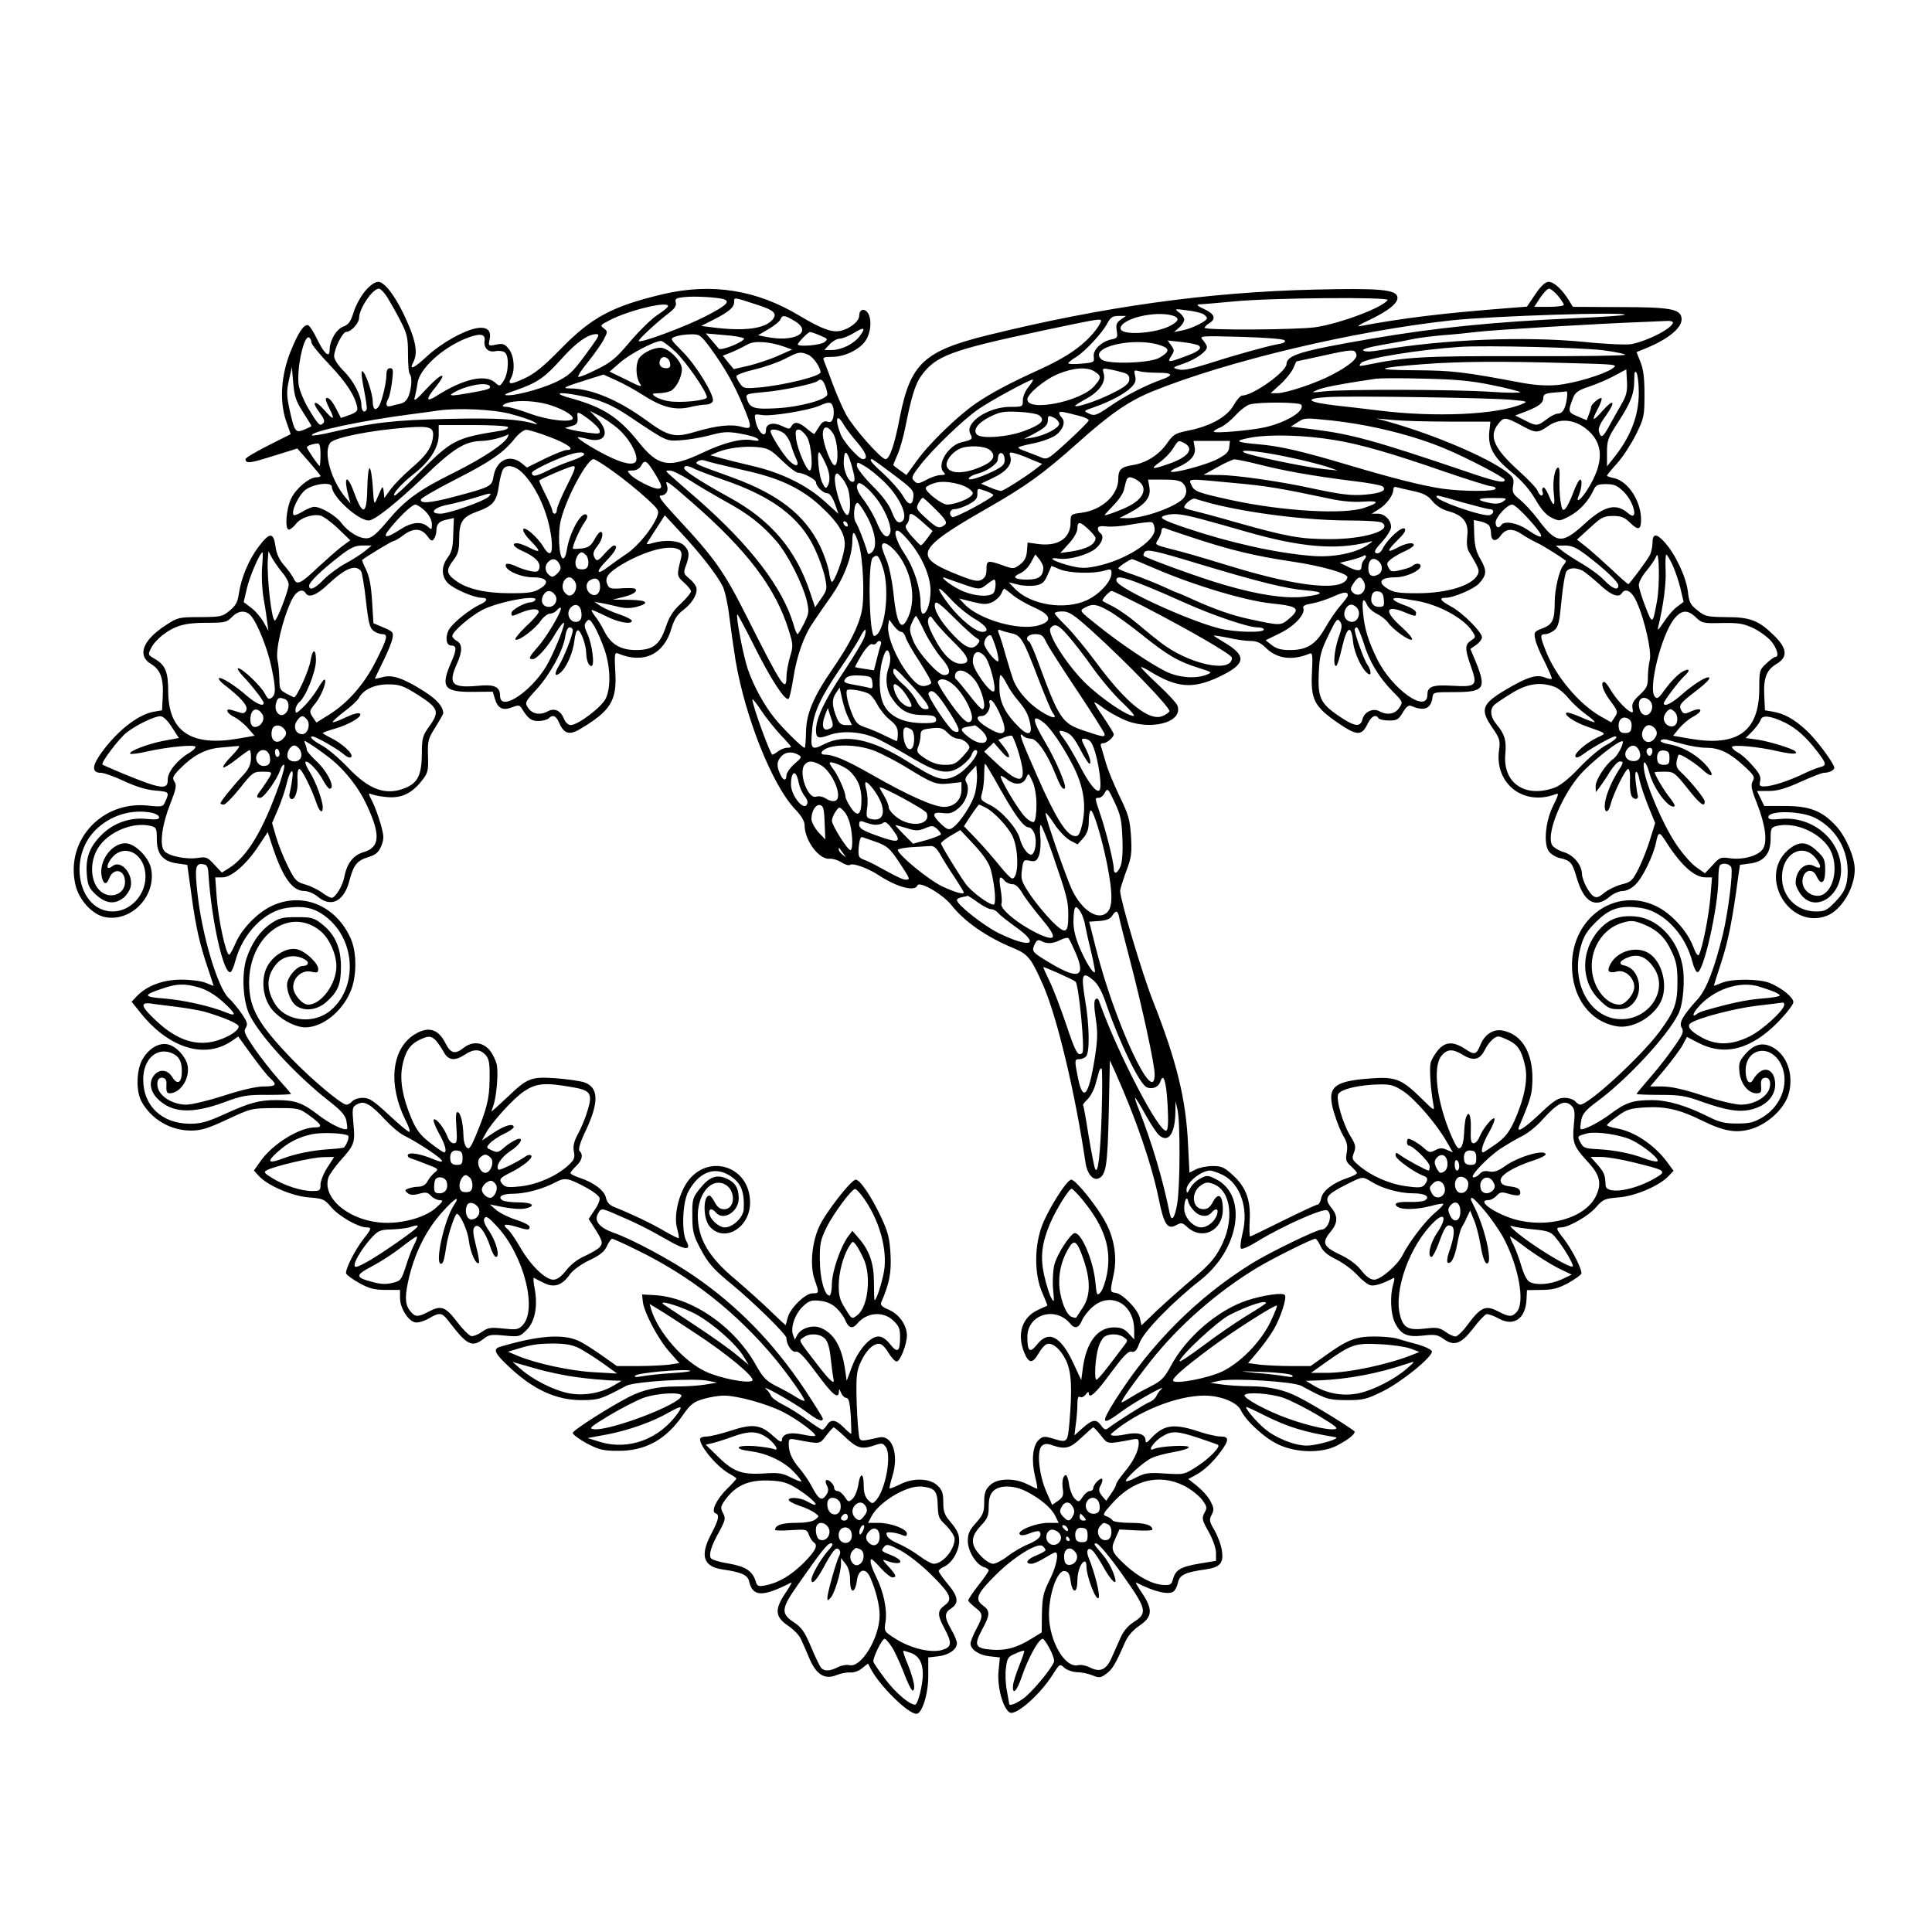 <?xml version="1.0" standalone="no"?>
<!DOCTYPE svg PUBLIC "-//W3C//DTD SVG 20010904//EN"
 "http://www.w3.org/TR/2001/REC-SVG-20010904/DTD/svg10.dtd">
<svg version="1.0" xmlns="http://www.w3.org/2000/svg"
 width="850pt" height="850pt" viewBox="0 0 850 850"
 preserveAspectRatio="xMidYMid meet">
<g transform="translate(0,850) scale(0.1,-0.1)"
fill="#000000" stroke="none">
<path d="M1607 7220 c-19 -22 -42 -64 -51 -93 -13 -42 -22 -55 -46 -64 -31
-12 -60 -62 -60 -104 0 -36 -24 -15 -55 49 -16 34 -35 62 -41 62 -20 0 -42
-34 -75 -115 -43 -106 -50 -221 -20 -308 l20 -57 -99 -50 c-55 -28 -100 -54
-100 -60 0 -18 17 -18 80 1 36 11 84 26 107 33 l41 13 51 -58 c28 -32 51 -60
51 -63 0 -3 -8 -6 -18 -6 -31 0 -89 -48 -111 -93 -22 -46 -29 -137 -10 -137 6
0 20 11 31 25 21 27 70 44 107 37 13 -3 48 -28 78 -57 l54 -52 -38 -28 c-21
-16 -67 -57 -103 -90 -78 -74 -94 -82 -108 -50 -6 12 -25 39 -42 58 -22 25
-34 51 -38 84 -9 62 -26 62 -74 -2 -43 -56 -77 -138 -87 -206 -5 -36 -13 -53
-40 -75 -32 -27 -39 -28 -130 -29 -92 0 -99 -1 -149 -34 -104 -66 -130 -135
-68 -172 42 -25 56 -63 52 -144 l-3 -60 -35 -6 c-74 -12 -174 -94 -243 -197
-31 -47 -28 -72 9 -72 14 0 61 -17 103 -37 52 -24 97 -38 136 -41 61 -5 63 -7
45 -47 -11 -25 -13 -26 -79 -19 -201 20 -360 -152 -318 -345 14 -68 75 -136
132 -146 115 -22 225 93 202 212 -9 51 -72 113 -113 113 -61 0 -117 -77 -105
-144 7 -37 21 -42 33 -11 19 50 70 40 70 -15 0 -58 -72 -80 -114 -35 -42 45
-41 136 2 194 48 66 152 106 226 87 24 -6 26 -11 26 -59 0 -66 28 -98 92 -106
l42 -6 18 -130 c19 -142 37 -221 74 -329 13 -39 24 -72 24 -73 0 -1 -16 5 -35
13 -19 8 -66 14 -108 14 -80 0 -152 -27 -196 -74 l-22 -23 44 -55 c125 -152
281 -198 398 -117 l27 19 60 -83 c33 -45 69 -91 81 -101 32 -29 26 -36 -29
-36 -32 0 -97 -15 -174 -40 -68 -22 -142 -40 -167 -40 -51 0 -104 28 -121 64
-13 31 -4 59 19 54 13 -3 17 -12 15 -36 -1 -23 2 -32 14 -32 48 0 91 66 79
124 -9 39 -50 83 -86 91 -38 9 -82 -16 -110 -62 -29 -46 -32 -141 -7 -188 42
-78 127 -129 218 -129 45 0 74 9 160 49 105 49 105 49 210 50 104 0 105 0 153
-34 53 -39 58 -51 23 -51 -69 0 -188 -74 -240 -149 l-29 -41 22 -24 c40 -43
146 -88 219 -94 63 -5 69 -7 101 -45 34 -39 118 -87 154 -87 23 0 22 -6 -13
-50 -38 -48 -83 -138 -77 -153 3 -7 29 -26 58 -42 43 -24 66 -30 117 -30 l62
0 0 -36 c0 -44 37 -103 68 -107 13 -2 39 6 58 17 47 28 58 27 86 -9 83 -109
104 -120 156 -80 22 18 34 20 92 14 65 -6 67 -5 97 25 37 36 50 106 35 184 -5
26 -7 46 -3 45 3 -2 23 -12 43 -22 45 -23 81 -12 115 37 14 19 48 44 85 62 47
22 67 38 78 62 8 18 19 33 23 33 5 0 54 -22 110 -50 237 -115 440 -276 609
-480 55 -67 128 -170 128 -182 0 -4 -17 2 -38 16 -20 13 -60 35 -89 49 -42 22
-57 37 -87 91 -96 171 -282 299 -447 308 l-54 3 3 -30 c4 -46 66 -164 116
-221 l45 -51 -46 -7 c-25 -3 -87 -6 -137 -6 l-92 0 -65 46 c-35 25 -82 55
-104 65 -69 32 -179 23 -347 -27 -29 -9 -21 -29 36 -82 111 -106 212 -152 326
-152 75 1 83 3 195 63 36 19 298 35 361 22 l39 -8 -55 -9 c-30 -5 -89 -8 -130
-8 -76 0 -140 -14 -201 -45 -88 -45 -249 -148 -249 -159 0 -7 28 -28 61 -46
54 -28 72 -33 138 -33 121 -1 212 50 286 158 33 47 46 57 89 70 27 8 68 15 90
15 61 0 193 -37 261 -72 63 -32 150 -97 141 -105 -2 -3 -28 0 -56 6 -56 12
-90 2 -90 -26 0 -11 -12 -5 -39 20 -55 50 -90 54 -185 23 -43 -14 -91 -26
-107 -26 -17 0 -29 -5 -29 -12 0 -34 80 -127 133 -154 15 -8 27 -17 27 -19 0
-2 -20 -25 -45 -49 -45 -46 -68 -97 -47 -104 19 -6 14 -28 -18 -89 -52 -97
-36 -146 50 -158 82 -12 110 -24 116 -53 16 -68 59 -69 186 -4 4 2 -8 -20 -28
-49 -47 -71 -44 -103 14 -142 24 -16 50 -43 57 -61 8 -17 25 -56 38 -87 30
-68 67 -90 119 -68 18 7 44 12 58 11 15 -2 38 6 52 18 l27 21 12 -23 c39 -75
164 -198 201 -198 25 0 53 90 52 171 l0 77 43 5 c47 5 83 30 83 58 0 9 -11 37
-25 60 -31 55 -31 73 0 93 35 23 31 52 -15 107 -22 26 -40 52 -40 57 0 5 11
14 25 20 34 16 65 69 65 114 0 27 -9 47 -35 78 -30 35 -35 49 -35 91 0 41 -5
54 -26 74 -35 32 -107 34 -165 4 -23 -11 -43 -19 -45 -17 -2 2 4 26 12 53 30
96 0 183 -58 171 -95 -20 -85 -24 -92 36 -3 29 -7 98 -8 154 -1 86 2 108 22
148 24 51 61 82 85 72 9 -3 25 -21 36 -41 12 -19 27 -35 34 -35 15 0 45 75 45
115 0 45 -35 94 -80 113 -29 12 -38 21 -33 32 36 84 45 129 41 210 -4 71 -10
97 -40 162 -43 92 -94 168 -113 168 -20 0 -135 -147 -162 -209 -32 -72 -40
-171 -19 -231 21 -59 20 -60 -9 -60 -33 0 -101 -68 -110 -109 -4 -17 -8 -31
-9 -31 -1 0 -31 28 -67 63 -35 34 -103 95 -151 136 -121 100 -168 182 -168
285 1 95 59 163 116 137 52 -23 51 -111 0 -111 -18 0 -30 9 -41 30 -9 17 -19
30 -24 30 -28 0 -28 -98 -1 -133 62 -78 180 -11 180 102 0 169 -200 222 -285
77 -34 -59 -50 -141 -36 -191 6 -21 9 -40 7 -42 -2 -2 -30 12 -63 31 -57 34
-151 78 -219 105 -23 9 -33 21 -38 41 -6 32 -54 68 -118 89 -21 7 -38 16 -38
20 0 4 11 18 25 31 26 25 32 49 15 66 -7 7 2 38 30 96 56 121 53 184 -9 206
-17 6 -72 14 -124 18 -112 8 -126 2 -218 -86 -35 -33 -65 -60 -66 -60 -1 0 2
11 7 24 14 37 23 141 16 180 -4 20 -18 49 -32 66 -31 36 -76 40 -114 10 -38
-30 -57 -25 -80 20 -32 64 -76 76 -136 39 -102 -63 -118 -222 -39 -379 14 -27
21 -50 16 -50 -6 0 -46 34 -90 75 -68 63 -86 75 -115 75 -18 0 -39 -7 -46 -15
-7 -8 -18 -15 -26 -15 -21 0 -152 110 -240 201 -149 155 -187 223 -188 334 -1
210 180 341 315 228 38 -32 69 -101 69 -154 0 -78 -67 -169 -124 -169 -27 0
-66 46 -66 78 0 42 40 76 79 67 26 -6 31 -4 31 12 0 26 -58 80 -95 87 -39 8
-92 -20 -122 -64 -34 -49 -32 -132 4 -188 31 -48 107 -92 157 -92 74 1 158 66
197 155 29 66 30 173 2 236 -65 146 -213 207 -348 143 -64 -30 -135 -104 -161
-169 -11 -25 -22 -45 -26 -45 -14 0 -48 155 -55 258 l-6 82 32 0 c40 0 108 60
161 142 l38 57 22 -67 c45 -134 87 -192 139 -192 17 0 42 -11 59 -25 59 -50
117 -20 140 73 18 67 33 86 82 101 33 10 45 20 57 48 13 33 13 42 -2 97 -10
34 -26 79 -37 100 -19 37 -19 38 -1 31 10 -4 41 -10 68 -12 61 -5 106 16 149
70 29 36 31 44 29 112 -2 67 1 76 33 126 18 29 34 57 34 61 0 29 -28 61 -85
97 -90 57 -139 74 -181 62 -19 -5 -34 -8 -34 -6 0 2 16 35 35 74 19 38 38 84
41 100 6 29 4 32 -38 50 l-45 19 -6 97 c-4 68 -12 108 -26 138 -11 22 -19 42
-18 43 16 14 132 84 139 84 5 0 24 11 42 25 44 33 79 32 105 -2 17 -24 22 -26
31 -13 5 8 10 24 10 35 0 30 12 42 46 49 l31 7 -3 -72 c-1 -55 -6 -77 -23
-100 -30 -40 -30 -83 -1 -114 24 -25 115 -65 150 -65 28 0 25 -15 -7 -29 -49
-23 -123 -83 -139 -113 -16 -32 -11 -68 11 -68 25 0 25 -17 0 -74 -48 -110
-32 -131 96 -130 l87 1 9 -30 c12 -43 35 -55 75 -39 29 11 34 10 43 -4 28 -46
43 -57 75 -56 18 0 38 6 43 11 19 19 34 12 47 -19 20 -47 44 -55 88 -30 139
82 167 127 159 255 -4 77 -3 86 12 80 112 -47 202 -5 235 110 12 40 25 61 52
81 42 32 66 76 57 101 -3 10 -18 28 -32 39 -24 20 -25 24 -13 56 17 47 15 65
-8 88 -22 22 -82 27 -138 11 -24 -7 -30 -7 -24 2 4 7 23 36 42 66 l35 54 73
-79 c84 -90 156 -183 182 -234 9 -19 23 -80 29 -135 7 -55 19 -140 27 -190 42
-249 161 -548 261 -654 29 -30 43 -54 43 -72 0 -67 64 -152 110 -147 14 1 37
-6 52 -16 15 -10 32 -15 38 -11 14 9 77 -14 125 -45 80 -53 160 -74 171 -46 8
22 111 -38 149 -85 57 -73 156 -142 273 -190 65 -27 79 -44 132 -165 61 -139
141 -475 186 -781 7 -46 32 -77 56 -68 34 13 41 56 46 290 l5 230 25 -55 c90
-202 159 -402 191 -559 22 -109 38 -132 76 -111 22 12 27 11 48 -8 66 -61 157
-17 157 77 0 64 -20 78 -45 31 -11 -21 -23 -30 -40 -30 -51 0 -58 75 -10 106
21 14 30 14 56 4 77 -32 91 -163 28 -280 -25 -48 -53 -79 -119 -134 -47 -39
-117 -102 -157 -139 l-71 -68 -7 32 c-8 37 -74 106 -107 111 -25 3 -25 4 -8
83 15 72 3 154 -34 224 -36 70 -133 191 -153 191 -20 0 -108 -141 -132 -212
-31 -91 -29 -209 4 -284 14 -32 24 -58 23 -58 -2 -1 -20 -9 -41 -19 -70 -32
-94 -105 -61 -187 20 -49 36 -51 63 -5 11 20 27 38 36 41 24 10 61 -21 85 -71
24 -50 28 -124 15 -274 -8 -89 -8 -90 -76 -69 -34 10 -42 9 -59 -7 -26 -24
-33 -88 -17 -157 8 -32 13 -58 10 -58 -2 0 -21 9 -43 20 -57 29 -134 27 -165
-5 -20 -19 -25 -34 -25 -75 0 -43 -5 -55 -36 -90 -30 -33 -36 -48 -36 -81 1
-45 37 -103 72 -114 11 -3 20 -10 20 -14 0 -4 -20 -34 -45 -65 -25 -32 -45
-62 -45 -67 0 -5 14 -18 30 -31 36 -27 37 -36 5 -96 -14 -26 -25 -54 -25 -63
0 -26 37 -51 84 -56 l45 -5 -6 -62 c-6 -68 19 -161 49 -180 27 -16 134 78 190
167 30 47 31 48 50 30 11 -10 36 -19 57 -20 20 0 51 -7 68 -14 29 -12 36 -11
60 7 27 20 40 41 81 135 14 32 35 56 64 76 58 39 61 71 14 142 -20 29 -32 51
-28 49 79 -41 145 -57 166 -39 7 6 16 24 19 40 7 32 33 44 119 56 65 9 82 27
74 82 -3 24 -18 64 -32 89 -24 40 -25 48 -13 70 11 22 10 30 -6 60 -10 20 -37
49 -58 66 l-39 31 28 15 c38 19 80 58 115 106 37 50 37 66 -1 66 -16 0 -56 9
-87 19 -118 40 -161 34 -217 -25 -20 -22 -26 -25 -26 -12 0 29 -33 39 -90 27
-44 -9 -73 -7 -59 5 111 96 287 167 412 166 69 -1 140 -30 156 -64 23 -49 108
-126 169 -153 78 -35 186 -37 252 -4 48 25 80 49 80 62 0 7 -182 120 -249 153
-60 31 -125 46 -206 47 -44 0 -102 4 -130 8 l-50 7 39 9 c63 13 325 -3 361
-22 113 -61 119 -62 199 -63 73 0 87 3 160 39 81 40 216 149 216 175 0 7 -28
21 -62 31 -35 9 -76 21 -92 26 -16 5 -61 9 -100 9 -82 0 -119 -15 -215 -84
l-65 -46 -85 0 c-48 0 -109 3 -138 6 l-52 7 43 51 c24 28 55 72 70 97 30 52
58 138 49 151 -7 13 -95 0 -166 -23 -130 -43 -269 -163 -336 -289 -27 -50 -41
-65 -84 -87 -28 -14 -69 -36 -89 -49 -21 -13 -40 -24 -43 -24 -9 0 51 85 126
180 124 158 294 306 469 412 75 45 243 128 257 128 5 0 15 -15 23 -33 11 -22
31 -40 69 -58 30 -15 71 -45 91 -67 20 -22 46 -43 58 -46 17 -6 56 6 104 32 4
2 3 -12 -3 -30 -14 -50 -11 -126 7 -165 26 -54 54 -67 124 -59 52 6 65 4 90
-14 47 -34 77 -24 130 44 25 33 52 62 59 64 7 2 31 -6 53 -18 67 -38 120 -3
124 83 l2 41 63 1 c51 0 75 7 118 30 29 16 55 35 58 41 6 15 -41 108 -78 155
-34 43 -35 49 -11 49 33 0 122 51 154 89 31 35 38 38 100 43 73 6 179 51 219
94 l22 23 -28 38 c-57 77 -146 136 -224 149 -23 4 -41 10 -41 14 0 3 21 22 47
40 40 29 55 34 123 38 87 5 152 -10 248 -58 98 -48 151 -57 220 -36 74 24 145
91 162 156 23 85 -10 173 -76 205 -44 21 -81 9 -120 -38 -22 -26 -25 -38 -21
-75 5 -50 39 -92 74 -92 20 0 23 4 21 32 -2 24 2 33 15 36 23 5 32 -23 19 -54
-17 -36 -70 -64 -122 -64 -26 0 -98 17 -168 40 -82 27 -140 40 -177 40 l-55 0
61 72 c33 40 70 89 81 109 l20 37 50 -26 c116 -60 233 -29 352 93 36 37 66 76
66 86 0 21 -50 62 -103 84 -46 19 -166 20 -212 1 -19 -8 -35 -14 -35 -13 0 1
15 49 34 107 30 93 48 183 73 370 l8 55 44 6 c62 8 91 43 91 109 0 45 2 50 26
56 76 19 181 -23 229 -93 42 -62 32 -170 -19 -205 -37 -26 -96 7 -96 53 0 49
43 66 62 24 20 -43 38 -31 38 26 0 46 -4 55 -36 85 -46 44 -81 44 -128 4 -132
-117 6 -352 171 -289 64 24 123 122 123 204 0 54 -39 144 -82 191 -62 67 -116
88 -225 88 l-91 0 -16 33 -16 33 51 0 c38 0 74 10 140 40 49 22 95 40 103 40
22 0 46 11 46 22 0 18 -78 124 -123 165 -53 49 -98 74 -147 82 l-35 6 -3 64
c-4 79 10 114 54 140 51 30 47 69 -11 125 -68 67 -105 81 -211 81 -84 1 -93 3
-126 30 -31 24 -37 36 -42 82 -8 65 -55 165 -102 217 -38 42 -54 40 -54 -7 -1
-18 -6 -41 -13 -52 -20 -34 -89 -125 -93 -125 -3 0 -37 30 -77 68 -40 37 -89
81 -111 98 l-38 30 57 52 c51 47 61 52 102 52 36 0 50 -6 75 -30 35 -35 48
-31 48 13 0 84 -58 171 -121 184 -16 3 -29 8 -29 10 0 3 20 28 45 55 25 28 62
85 83 127 35 72 37 81 37 176 0 73 -5 112 -18 143 l-17 43 37 15 c104 42 167
94 161 135 -5 40 -52 48 -275 48 l-203 1 -17 28 c-30 48 -66 82 -89 82 -15 0
-33 -16 -59 -54 l-37 -55 -77 -6 c-297 -23 -474 -45 -659 -80 -15 -3 2 9 38
25 90 43 132 77 128 103 -5 33 -77 40 -363 33 -471 -11 -930 -75 -1437 -200
-284 -70 -342 -125 -389 -361 -23 -121 -45 -185 -63 -185 -20 0 -142 138 -174
197 -17 32 -44 94 -60 138 -16 44 -33 88 -37 98 -6 15 -1 17 36 17 56 0 123
33 149 74 23 38 26 94 7 121 -16 21 -37 13 -37 -15 0 -24 -43 -58 -84 -66 -38
-7 -83 10 -177 66 -190 115 -387 146 -602 96 -222 -53 -313 -101 -447 -238
-79 -81 -119 -113 -163 -133 -63 -29 -75 -28 -58 3 18 34 13 97 -10 126 -18
23 -26 26 -56 20 -35 -7 -35 -6 -29 23 9 40 -12 57 -58 49 -58 -11 -155 -66
-217 -123 -59 -55 -81 -64 -60 -25 16 31 13 71 -9 131 -48 125 -111 221 -146
221 -14 0 -36 -15 -57 -40z m97 -28 c13 -21 39 -67 57 -102 30 -58 34 -74 34
-147 0 -45 3 -85 8 -89 10 -11 9 -56 -4 -93 -8 -21 -19 -33 -37 -37 -15 -3
-35 -8 -44 -11 -20 -5 -23 9 -9 35 5 9 12 43 16 75 6 49 5 57 -9 57 -11 0 -16
-9 -16 -32 -1 -36 -20 -115 -33 -135 -15 -23 -27 -14 -27 20 -1 38 -32 129
-46 134 -6 2 -3 -30 7 -79 9 -46 15 -86 12 -90 -10 -18 -23 -6 -23 20 -1 42
-34 106 -79 151 -24 24 -41 50 -41 64 1 34 37 107 54 107 21 0 56 39 56 62 0
40 59 128 87 128 7 0 24 -17 37 -38z m5150 7 c14 -17 26 -35 26 -40 0 -5 -29
-9 -65 -9 l-65 0 26 40 c15 22 32 40 39 40 7 0 25 -14 39 -31z m-3671 -15 c32
-10 13 -28 -74 -73 -87 -46 -299 -125 -299 -111 0 8 79 82 132 122 26 20 35
33 31 47 -4 17 1 20 38 24 47 5 142 -1 172 -9z m155 -27 c67 -22 83 -37 61
-63 -33 -40 -122 -52 -259 -35 l-55 7 55 28 c69 35 90 54 90 78 0 21 -6 22
108 -15z m2767 23 c-21 -33 -210 -104 -320 -120 -82 -11 -485 -14 -485 -2 0 4
9 13 20 20 32 19 24 41 -22 62 -29 13 -36 20 -23 21 11 0 81 6 155 13 168 16
684 20 675 6z m-3166 -27 c0 -5 -21 -22 -47 -39 -26 -17 -80 -70 -120 -117
-62 -74 -84 -92 -148 -123 -41 -21 -77 -35 -80 -32 -3 4 17 34 44 67 27 34 58
77 68 97 18 34 18 36 1 49 -18 13 -16 15 25 36 84 44 259 86 257 62z m2353
-34 c10 -5 18 -14 18 -19 0 -13 -67 -46 -110 -54 l-35 -7 23 20 c12 10 22 26
22 35 0 8 -10 22 -22 31 -22 16 -21 17 31 10 30 -3 63 -11 73 -16z m-134 -7
c32 -10 30 -24 -7 -44 -65 -36 -221 -46 -221 -13 0 42 149 79 228 57z m1990 3
c-3 -3 -101 -10 -219 -15 -357 -16 -615 -42 -894 -90 -314 -54 -373 -72 -375
-112 -1 -34 -148 -138 -194 -138 -8 0 -25 -19 -38 -42 -28 -51 -100 -92 -198
-112 -59 -12 -67 -16 -96 -57 -35 -50 -90 -85 -149 -95 -53 -8 -65 -20 -65
-61 0 -71 -72 -137 -162 -149 -47 -6 -48 -7 -48 -43 0 -70 -56 -107 -146 -94
l-43 6 -3 -38 c-2 -28 -11 -44 -31 -59 -27 -20 -29 -20 -76 -3 -66 23 -71 22
-71 -18 0 -25 -6 -37 -22 -46 -18 -9 -37 -5 -116 27 -185 75 -169 110 133 283
179 102 251 154 405 291 144 129 225 185 330 228 330 134 890 267 1320 313
179 19 772 38 758 24z m-3654 -26 c87 -51 1 -98 -129 -70 l-30 6 46 27 c26 15
49 34 53 43 7 20 18 19 60 -6z m1437 5 c-19 -13 -22 -23 -18 -49 5 -29 3 -33
-22 -38 -44 -9 -83 -45 -79 -76 3 -25 1 -26 -54 -31 -32 -3 -58 -2 -58 2 0 3
15 16 34 27 40 25 115 105 138 149 14 26 23 32 50 32 l32 0 -23 -16z m-107
-42 c-52 -69 -127 -122 -253 -179 -124 -56 -212 -103 -275 -146 -81 -55 -209
-179 -263 -255 l-45 -62 -29 21 c-16 11 -29 22 -29 23 0 2 9 23 19 47 11 24
27 82 36 129 25 126 43 183 69 218 64 87 128 111 531 197 226 48 249 52 258
47 4 -2 -4 -20 -19 -40z m2536 29 c0 -24 -112 -82 -183 -95 -21 -4 -116 0
-210 10 -260 25 -615 11 -891 -36 -44 -8 -72 -8 -78 -2 -6 6 26 15 89 26 54 9
116 21 138 26 22 4 76 11 120 15 44 3 114 10 155 15 73 9 550 37 720 43 47 2
97 4 113 5 15 1 27 -2 27 -7z m-3577 -59 c-25 -34 -78 -61 -122 -62 l-34 0 23
25 c13 14 33 25 44 25 12 0 39 11 61 24 47 29 56 26 28 -12z m-175 2 c35 -15
36 -16 18 -30 -18 -13 -116 -21 -116 -9 0 7 44 53 53 54 4 1 24 -6 45 -15z
m-1476 -22 c-5 -33 16 -54 47 -47 14 3 33 1 41 -5 21 -13 18 -91 -4 -125 -17
-26 -18 -26 -38 -8 -43 38 -140 16 -256 -58 -48 -31 -50 -16 -7 36 58 72 30
68 -38 -5 -44 -48 -58 -59 -53 -40 4 14 10 43 13 65 9 62 105 151 208 194 64
26 91 24 87 -7z m472 -24 c-76 -106 -93 -125 -141 -150 -55 -31 -184 -68 -228
-67 -24 0 -16 5 37 23 93 33 124 54 200 139 65 72 114 106 151 107 16 0 12 -9
-19 -52z m522 -10 c62 -85 104 -159 142 -250 43 -102 42 -109 -5 -96 -46 13
-110 6 -205 -22 -90 -27 -117 -21 -219 54 -119 86 -235 135 -326 137 -44 0
-37 5 72 39 l70 22 55 -25 c30 -13 83 -42 117 -64 84 -54 140 -69 205 -55 27
7 61 12 74 12 14 0 27 7 30 15 9 24 -73 158 -134 219 -55 55 -55 56 -31 65 13
5 43 10 67 10 40 1 44 -2 88 -61z m147 43 c4 -4 -17 -18 -48 -31 -31 -13 -59
-19 -63 -14 -4 5 -18 22 -32 38 l-25 29 80 -7 c43 -3 83 -10 88 -15z m-1903
-17 c0 -9 36 -53 80 -99 73 -77 113 -137 122 -189 2 -14 -7 -22 -35 -32 l-37
-13 -20 39 c-20 39 -37 56 -46 47 -3 -3 4 -23 16 -46 26 -51 17 -52 -25 -3
-41 46 -57 36 -19 -13 20 -27 24 -39 16 -47 -15 -15 -21 -9 -66 66 -19 32 -38
78 -42 102 -10 70 23 223 46 209 5 -3 10 -13 10 -21z m4281 9 c7 -7 -1 -13
-28 -17 -53 -10 -199 -51 -314 -88 -70 -22 -105 -29 -125 -23 -28 7 -27 8 25
26 54 19 101 53 101 72 0 6 -8 19 -17 30 -18 19 -16 20 165 15 106 -3 187 -9
193 -15z m-2680 -50 c47 -44 139 -177 139 -201 0 -14 -116 -26 -168 -17 -22 3
-48 13 -59 20 -17 13 -15 14 15 15 18 0 42 5 53 10 24 13 49 61 49 96 0 35
-59 94 -94 94 -35 0 -83 -25 -96 -49 -15 -28 -12 -83 5 -108 13 -18 4 -16 -59
16 l-74 36 46 40 c42 37 150 94 180 95 7 0 35 -21 63 -47z m478 22 l36 -13
-59 -26 c-32 -15 -90 -34 -128 -44 l-70 -16 -24 29 -24 30 43 17 c23 10 53 25
67 33 28 17 97 12 159 -10z m1664 3 c34 -13 31 -27 -12 -52 -41 -24 -227 -30
-254 -8 -66 55 152 104 266 60z m162 1 c14 -13 -4 -27 -66 -49 -69 -26 -75
-25 -56 4 14 21 14 26 0 46 l-16 22 64 -7 c35 -4 68 -11 74 -16z m1778 -20
c53 -7 97 -16 97 -20 0 -4 -201 -7 -447 -6 -446 1 -518 -3 -698 -40 -26 -5
-28 -4 -17 10 17 20 256 59 437 71 114 7 530 -3 628 -15z m-1086 -16 c8 -19
-27 -50 -107 -92 -67 -36 -202 -81 -241 -81 l-29 0 44 40 c24 22 49 54 56 70
7 17 13 30 14 30 0 0 51 11 111 24 136 30 144 30 152 9z m-2413 -3 c22 -8 56
-55 56 -78 0 -17 -160 -57 -272 -67 -61 -5 -68 -4 -82 17 -9 12 -16 27 -16 33
0 6 35 19 78 29 43 10 103 31 133 46 62 32 68 34 103 20z m-606 -38 c3 -16 -2
-22 -17 -22 -24 0 -35 15 -27 36 9 23 40 13 44 -14z m3940 1 c231 -6 232 -6
205 -25 -41 -27 -168 -65 -243 -72 -43 -4 -94 -1 -150 9 -261 49 -309 55 -475
56 -189 1 -174 11 40 27 158 12 338 13 623 5z m-5555 -216 c20 -31 37 -59 37
-61 0 -2 -14 -9 -31 -16 -39 -16 -43 -11 -65 87 -13 61 -14 80 -3 130 l13 58
6 -70 c5 -58 12 -80 43 -128z m3485 177 c28 -19 28 -26 -3 -62 -57 -68 -295
-116 -295 -59 0 24 77 88 136 112 68 28 130 32 162 9z m130 -5 c17 -7 22 -15
20 -32 -2 -16 -22 -32 -78 -59 -63 -32 -160 -64 -160 -53 0 2 24 17 53 33 58
33 84 74 72 112 -6 20 -4 21 32 14 21 -4 48 -11 61 -15z m2186 -137 c-15 -26
-39 -68 -53 -94 -29 -53 -37 -58 -46 -28 -5 14 4 36 30 71 46 65 35 78 -16 20
-43 -49 -49 -45 -18 13 11 21 18 41 15 44 -7 6 -46 -27 -46 -39 0 -4 -4 -19
-10 -33 l-9 -25 -40 17 c-43 18 -44 21 -19 84 8 21 23 32 72 48 33 11 84 33
111 48 l50 27 3 -53 c2 -43 -2 -62 -24 -100z m-2041 138 c66 0 73 -10 20 -29
-73 -26 -163 -72 -229 -118 -60 -41 -69 -44 -92 -33 -27 12 -26 12 23 29 71
25 134 59 162 87 18 18 22 30 17 50 -6 25 -5 27 17 21 13 -4 50 -7 82 -7z
m2117 -87 c0 -104 -37 -199 -117 -296 l-23 -29 0 60 c0 54 4 66 48 133 57 88
72 126 72 188 0 33 3 42 10 31 5 -8 10 -48 10 -87z m-647 33 c65 -13 122 -28
125 -31 4 -4 -54 -4 -128 1 -161 11 -650 12 -735 2 -55 -6 -58 -6 -30 6 25 12
112 28 260 50 17 2 111 3 210 0 140 -3 206 -9 298 -28z m-2933 -2 c6 -14 10
-31 10 -39 0 -22 -117 -55 -220 -61 -102 -6 -122 0 -134 42 -6 20 -2 22 76 29
78 6 223 37 236 49 11 12 23 5 32 -20z m896 -5 c-15 -18 -26 -43 -26 -60 0
-29 -1 -29 -55 -29 -98 0 -202 -70 -176 -119 12 -22 9 -26 -36 -36 -61 -13
-114 -100 -81 -133 9 -9 7 -12 -13 -12 -13 0 -42 -9 -63 -21 -35 -18 -40 -19
-54 -5 -14 13 -11 21 27 70 53 69 190 201 256 246 51 36 223 129 238 130 5 0
-3 -14 -17 -31z m-2371 2 c6 -11 -8 -16 -89 -30 -79 -14 -97 -14 -71 1 56 33
147 49 160 29z m4738 -58 c-7 -44 -19 -63 -41 -63 -8 0 -30 -11 -48 -25 -40
-30 -44 -31 -96 -4 l-42 21 48 18 c58 23 76 37 76 61 0 14 10 19 48 22 26 2
50 4 54 5 4 1 4 -15 1 -35z m-4341 16 c85 -17 138 -39 212 -88 173 -116 166
-112 231 -108 33 2 91 12 129 22 59 16 78 17 134 7 35 -6 70 -16 76 -23 8 -9
3 -10 -22 -6 -48 10 -126 -10 -219 -54 -150 -71 -197 -63 -285 48 -86 107
-154 151 -293 190 -87 23 -62 32 37 12z m4098 -18 c68 -6 73 -8 48 -18 -110
-48 -386 -60 -633 -29 -71 9 -152 18 -180 21 -135 15 -154 32 -42 38 98 6 714
-3 807 -12z m-4218 -27 c51 -18 88 -41 88 -54 0 -21 -107 -10 -188 20 -46 17
-92 30 -104 30 -34 0 -9 18 32 23 50 7 122 -1 172 -19z m1233 -5 c4 -11 4 -32
1 -45 -5 -19 -11 -24 -26 -19 -14 4 -24 -2 -36 -22 -10 -15 -19 -30 -21 -32
-1 -2 -16 8 -33 23 -36 30 -55 33 -68 11 -7 -14 -11 -14 -40 0 -38 19 -72 12
-72 -16 0 -42 -36 -12 -46 39 -6 31 -6 31 28 26 39 -7 204 20 251 40 45 20 55
19 62 -5z m2060 10 c17 -27 -64 -77 -160 -99 -63 -14 -225 -28 -225 -19 0 4
13 12 30 19 16 7 46 31 67 54 20 22 49 44 63 47 44 11 218 10 225 -2z m-3480
-40 c43 -11 90 -27 104 -35 14 -9 18 -13 8 -10 -72 22 -169 28 -386 23 -237
-5 -330 -16 -510 -58 -46 -11 -86 -17 -88 -15 -16 16 225 67 447 95 47 6 96
13 110 15 85 12 241 5 315 -15z m393 -73 c3 -15 -2 -16 -50 -10 -29 4 -64 10
-78 14 l-25 7 28 8 c27 7 31 14 27 49 -1 16 6 14 47 -16 26 -19 49 -42 51 -52z
m80 9 c45 -39 82 -100 82 -135 0 -28 -41 -26 -110 6 -59 27 -153 84 -148 90 2
2 23 -2 46 -8 76 -19 97 30 40 90 l-33 34 40 -20 c22 -11 59 -37 83 -57z
m1855 57 c26 -22 9 -39 -64 -67 -72 -28 -191 -37 -211 -17 -19 19 3 51 55 77
45 23 62 26 128 23 44 -2 83 -9 92 -16z m180 -3 c20 -5 37 -14 37 -18 0 -5
-41 -46 -91 -92 -90 -82 -91 -83 -122 -70 -18 8 -47 18 -64 25 -18 6 -33 13
-33 17 0 3 29 11 65 18 36 7 80 23 98 35 33 23 47 60 28 79 -6 6 -11 15 -11
20 0 9 13 7 93 -14z m-112 -9 c10 -6 19 -17 19 -25 0 -18 -64 -51 -115 -60
l-40 -6 39 20 c53 28 66 40 66 62 0 22 4 23 31 9z m-928 -30 c10 -17 36 -51
58 -76 40 -47 50 -74 25 -74 -17 0 -84 75 -97 108 -28 71 -18 98 14 42z m2145
20 c174 -19 360 -65 502 -125 98 -41 260 -126 260 -136 0 -17 -38 -9 -186 42
-384 130 -488 159 -657 180 l-98 12 28 18 c34 22 32 21 151 9z m523 -5 l176 0
-5 -46 c-6 -66 19 -112 98 -176 45 -37 79 -76 105 -120 26 -45 48 -70 72 -81
33 -16 36 -15 78 7 45 24 84 67 106 115 10 22 19 26 55 26 36 0 49 -6 78 -34
48 -48 65 -135 19 -94 -53 46 -105 33 -193 -48 -99 -90 -123 -87 -205 23 -22
29 -56 66 -76 83 -33 26 -37 34 -32 64 5 29 1 37 -29 60 -85 64 -319 164 -518
220 l-55 15 75 -7 c41 -4 154 -7 251 -7z m309 -15 c67 -37 74 -37 122 -4 48
34 110 30 163 -10 82 -63 85 -150 7 -273 -27 -42 -51 -60 -37 -25 13 30 18 72
7 72 -5 0 -19 -26 -31 -59 -12 -32 -28 -64 -35 -70 -12 -10 -15 -3 -21 38 -4
27 -5 71 -4 98 2 27 -1 47 -6 46 -16 -3 -25 -64 -19 -115 7 -58 -1 -61 -22 -8
-9 22 -20 38 -25 35 -4 -3 -6 -12 -2 -20 3 -8 0 -15 -5 -15 -6 0 -13 9 -17 20
-3 11 -42 51 -85 90 -108 98 -131 151 -89 204 25 32 31 32 99 -4z m-4787 -64
c-8 -42 -32 -74 -99 -131 -31 -27 -69 -66 -85 -87 l-28 -39 -3 28 c-4 29 -4
29 -30 -32 -12 -28 -13 -25 -18 53 -3 45 -9 82 -14 82 -5 0 -9 -38 -10 -84 -2
-121 -19 -129 -57 -26 -33 90 -50 76 -24 -20 l7 -25 -21 25 c-65 77 -100 202
-68 242 18 23 179 55 338 67 107 8 122 1 112 -53z m332 55 c3 -6 -11 -13 -32
-16 -200 -32 -215 -40 -363 -189 -52 -53 -98 -96 -103 -96 -17 0 28 51 80 92
73 56 113 118 113 175 l0 43 149 0 c84 0 152 -4 156 -9z m1430 -28 c21 -31 27
-134 8 -140 -14 -5 -53 96 -53 137 0 38 22 39 45 3z m-1246 -16 c80 -30 115
-57 74 -57 -10 0 -53 -17 -96 -38 l-79 -39 -24 20 c-53 41 -111 12 -123 -60
-7 -43 -12 -46 -175 -89 -101 -27 -150 -31 -144 -11 2 6 70 46 151 87 155 79
212 118 262 181 17 21 39 38 50 38 11 0 58 -14 104 -32z m1028 18 c12 -8 27
-32 33 -53 6 -20 16 -47 22 -59 17 -34 2 -40 -28 -12 -25 23 -84 115 -84 132
0 12 34 8 57 -8z m103 -17 c20 -33 29 -148 12 -148 -14 0 -52 90 -59 136 -5
37 -3 44 11 44 9 0 25 -15 36 -32z m-1316 0 c-12 -29 -108 -93 -232 -155 -161
-80 -217 -120 -297 -215 -44 -53 -68 -74 -88 -76 -33 -4 -84 26 -115 67 -24
32 -89 71 -119 71 -10 0 -33 -9 -52 -21 -18 -11 -36 -18 -39 -15 -13 14 21 87
52 111 36 27 116 36 116 13 1 -44 116 -148 162 -148 26 0 122 77 243 192 131
126 181 157 255 158 35 1 91 15 117 29 1 0 0 -5 -3 -11z m3637 -14 c112 -18
251 -58 484 -139 105 -36 198 -65 208 -65 9 0 17 -4 17 -10 0 -13 -144 -13
-235 0 -88 13 -218 46 -416 105 -198 59 -296 82 -389 90 -108 9 -115 16 -30
31 87 14 236 9 361 -12z m-660 -14 c46 -25 15 -63 -75 -93 -69 -24 -77 -21
-33 10 21 15 47 42 58 60 23 37 23 37 50 23z m197 -17 c-2 -23 -14 -33 -58
-56 -52 -25 -189 -61 -199 -52 -2 3 11 11 30 19 56 24 82 54 75 87 l-5 29 80
0 80 0 -3 -27z m-3998 -33 c0 -27 -2 -50 -4 -50 -5 0 -56 75 -56 82 0 6 23 15
48 17 8 1 12 -15 12 -49z m2030 -26 c31 -30 63 -54 71 -54 24 0 79 -30 79 -42
0 -18 31 -48 49 -48 11 0 23 -17 34 -46 l16 -45 -62 56 c-77 70 -190 126 -317
155 -52 12 -115 28 -140 35 l-45 12 30 13 c47 19 115 28 175 23 50 -5 60 -10
110 -59z m915 46 c27 -23 17 -47 -27 -68 -79 -38 -149 -40 -162 -5 -9 22 20
62 57 79 36 16 109 13 132 -6z m1335 -36 c58 -12 125 -30 150 -38 l45 -16 -60
6 c-79 8 -331 60 -353 74 -27 16 95 2 218 -26z m-3120 17 c0 -5 -24 -17 -52
-27 -29 -9 -78 -29 -109 -45 -52 -26 -69 -28 -69 -9 0 8 66 42 135 69 54 21
95 27 95 12z m1059 -34 c23 -46 26 -83 11 -107 -7 -12 -12 -7 -25 22 -13 33
-22 128 -11 128 2 0 14 -19 25 -43z m116 -9 c17 -59 19 -78 6 -78 -19 0 -41
51 -39 90 2 55 14 50 33 -12z m675 17 c0 -19 -11 -29 -52 -49 -62 -30 -114
-44 -105 -29 4 6 19 14 34 18 44 10 93 45 93 64 0 10 3 21 6 24 12 11 24 -3
24 -28z m116 4 l49 -20 -25 -20 c-48 -37 -145 -99 -156 -99 -6 0 -29 7 -50 16
l-38 16 52 25 c60 28 87 61 77 94 -6 19 -4 21 18 15 14 -3 47 -15 73 -27z
m-1837 -54 c42 -30 105 -81 139 -112 62 -56 63 -59 52 -88 -19 -49 -84 -128
-131 -160 -24 -16 -61 -42 -82 -58 -53 -41 -59 -25 -9 26 40 41 53 67 33 67
-5 0 -23 -16 -41 -36 -25 -29 -34 -34 -41 -23 -13 20 -11 31 11 59 20 26 27
60 12 60 -5 0 -17 -15 -27 -34 -15 -27 -26 -35 -54 -39 -20 -2 -38 -3 -40 -1
-6 5 29 86 50 115 14 20 16 30 8 35 -22 13 -73 -78 -85 -154 -4 -25 -11 -41
-18 -39 -17 6 -23 114 -8 171 25 99 115 266 144 266 6 0 45 -25 87 -55z m456
34 c22 -5 87 -21 145 -34 137 -32 230 -78 308 -150 86 -79 116 -132 107 -187
-7 -50 -44 -148 -55 -148 -4 0 -10 20 -13 45 -4 24 -21 75 -39 112 -67 138
-184 229 -388 303 -169 61 -166 60 -149 71 7 5 21 6 29 3 8 -3 33 -10 55 -15z
m768 -41 c95 -72 98 -75 95 -107 -4 -38 -22 -35 -46 8 -13 22 -50 64 -82 94
-55 49 -69 67 -54 67 3 0 42 -28 87 -62z m1618 38 c110 -28 235 -50 409 -72
69 -8 129 -19 134 -25 18 -17 -9 -29 -75 -35 -62 -6 -111 0 -254 31 -125 27
-318 55 -390 55 l-70 1 60 33 c33 19 67 34 76 35 9 0 59 -10 110 -23z m-2662
-36 c35 -57 38 -70 15 -70 -23 0 -101 40 -121 62 -15 17 -15 18 10 18 16 0 30
8 37 20 16 30 25 25 59 -30z m1011 -40 c77 -75 114 -169 69 -178 -12 -2 -22
11 -35 45 -12 32 -40 70 -86 116 -37 37 -68 77 -68 87 0 19 1 19 36 -2 20 -11
57 -42 84 -68z m-1591 39 c63 -63 114 -179 127 -288 8 -71 -6 -85 -36 -36 -11
19 -35 46 -53 61 -45 38 -48 11 -3 -35 47 -48 46 -56 -4 -31 -21 11 -46 20
-55 20 -27 0 -16 -17 25 -35 54 -24 79 -50 73 -74 -4 -16 -11 -19 -37 -14 -17
3 -44 12 -60 19 -37 18 -57 18 -50 1 8 -22 71 -47 118 -47 62 0 77 -22 33 -49
-29 -18 -50 -21 -132 -21 -110 0 -193 19 -242 57 -40 29 -41 46 -8 89 20 26
25 44 25 88 0 81 13 101 81 126 68 24 85 45 94 115 4 28 12 58 17 68 14 26 53
20 87 -14z m195 -56 c-24 -48 -44 -95 -44 -105 0 -10 -4 -18 -10 -18 -5 0 -10
6 -10 13 0 6 -14 39 -30 71 -17 33 -29 60 -27 62 9 9 135 63 149 63 13 1 8
-16 -28 -86z m564 73 c15 -7 70 -28 122 -46 217 -74 339 -165 404 -303 19 -40
39 -96 45 -126 11 -52 10 -56 -16 -94 l-27 -39 -21 63 c-62 189 -172 320 -357
421 -120 66 -198 116 -198 128 0 14 16 13 48 -4z m-25 -48 c37 -24 107 -65
157 -93 106 -58 161 -102 226 -176 51 -60 115 -187 134 -264 10 -46 9 -54 -12
-97 -13 -26 -26 -48 -29 -48 -3 0 -12 19 -18 43 -48 161 -187 343 -412 542
-68 59 -131 114 -139 122 -12 11 -11 13 6 13 12 0 51 -19 87 -42z m701 -51 c9
-45 7 -95 -4 -102 -20 -12 -68 141 -55 174 5 13 11 11 30 -13 13 -16 26 -42
29 -59z m1274 47 c42 -29 25 -77 -40 -110 -34 -18 -108 -45 -108 -40 0 2 18
21 39 43 22 22 43 53 46 69 11 48 14 54 27 54 8 0 24 -7 36 -16z m-738 -40
c13 -12 13 -16 0 -28 -18 -16 -75 -36 -103 -36 -24 0 -99 58 -94 74 2 6 21 16
43 22 43 12 126 -5 154 -32z m934 30 c20 -20 20 -48 0 -69 -39 -38 -175 -86
-245 -85 l-34 1 45 23 c69 37 94 68 87 111 l-6 35 69 0 c49 0 73 -4 84 -16z
m226 1 c143 -13 197 -22 425 -70 50 -11 104 -15 142 -12 72 5 74 -4 6 -27 -90
-31 -359 -15 -582 33 -152 33 -167 39 -179 66 -14 31 -23 30 188 10z m-2387
-84 c244 -212 370 -378 427 -564 20 -63 20 -70 5 -119 -8 -28 -15 -67 -15 -85
0 -73 -21 -41 -169 253 -106 211 -142 263 -320 454 -64 69 -78 90 -63 90 22 0
35 22 26 45 -11 28 7 16 109 -74z m825 -1 c34 -51 57 -114 48 -135 -11 -30
-34 -13 -56 40 -12 31 -38 75 -56 100 -33 42 -41 65 -28 78 10 10 59 -34 92
-83z m2347 50 c47 -10 66 -19 87 -45 17 -21 43 -37 73 -45 64 -18 88 -51 80
-110 -3 -28 -1 -53 7 -66 45 -76 49 -84 38 -104 -25 -47 -134 -80 -264 -80
-83 0 -104 3 -133 21 -45 28 -29 49 36 49 46 0 111 29 111 50 0 13 -23 13 -35
1 -6 -6 -29 -14 -53 -19 -38 -9 -44 -8 -53 11 -10 17 -7 23 12 38 13 10 41 26
62 35 20 9 37 21 37 26 0 14 -34 9 -73 -12 -48 -26 -47 -14 3 35 27 26 37 42
30 49 -12 12 -74 -44 -96 -86 -9 -18 -19 -25 -29 -22 -12 5 -6 16 25 50 22 24
40 53 40 65 0 31 -28 59 -59 59 l-26 0 30 19 c34 20 65 62 65 87 0 9 6 14 13
11 7 -2 39 -10 72 -17z m-1876 -1 c17 -6 31 -14 31 -17 0 -12 -170 -103 -180
-97 -18 11 -11 35 10 35 12 0 39 9 60 20 30 16 40 26 40 45 0 29 -2 28 39 14z
m-2190 -25 c-20 -19 -175 -74 -211 -74 -52 0 -31 27 30 39 31 6 84 20 117 30
76 24 83 25 64 5z m4284 -24 c58 -16 112 -30 121 -30 20 0 21 -19 1 -26 -26
-10 -235 62 -235 81 0 8 3 7 113 -25z m-2315 -33 c42 -42 50 -56 40 -65 -25
-20 -35 -17 -83 27 -44 40 -46 45 -34 67 7 13 15 24 19 24 3 0 29 -24 58 -53z
m1211 28 c168 -43 423 -75 611 -75 69 0 131 -4 139 -9 52 -33 -74 -73 -228
-73 -130 0 -189 11 -406 72 -93 27 -185 51 -202 55 -18 4 -33 9 -33 13 0 14
35 42 47 38 8 -3 40 -12 72 -21z m1286 10 c-13 -10 -30 -13 -55 -9 -68 13 -66
23 5 23 64 0 68 -1 50 -14z m-2797 -74 c35 -68 42 -130 17 -151 -12 -10 -16
-10 -19 1 -13 45 -41 116 -51 131 -14 21 -7 90 9 85 6 -2 26 -32 44 -66z
m-1947 30 c18 -18 29 -40 29 -57 0 -26 -1 -26 -18 -11 -28 25 -72 20 -122 -13
-58 -38 -79 -39 -50 -2 43 55 102 112 117 112 8 0 28 -13 44 -29z m4853 -33
c77 -85 75 -102 -5 -48 -44 30 -102 40 -114 20 -11 -17 -25 -11 -25 11 0 24
51 79 73 79 9 0 40 -28 71 -62z m-2664 -16 l43 -38 -23 -32 c-13 -18 -26 -32
-29 -31 -3 0 -21 19 -40 40 -26 30 -31 43 -23 51 7 7 12 20 12 30 0 27 13 22
60 -20z m1226 14 c49 -13 137 -38 196 -55 240 -69 396 -82 538 -46 23 6 23 5
-5 -14 -53 -35 -150 -54 -240 -47 -158 12 -364 58 -557 123 -107 36 -125 47
-90 56 37 10 71 6 158 -17z m-1556 -27 c0 -6 -4 -7 -10 -4 -5 3 -10 11 -10 16
0 6 5 7 10 4 6 -3 10 -11 10 -16z m1350 -19 c0 -53 -133 -136 -256 -161 -54
-11 -70 -10 -128 5 -67 19 -90 36 -36 28 44 -6 127 17 161 45 29 25 38 56 19
68 -5 3 -10 12 -10 20 0 9 11 12 38 9 20 -3 71 1 112 9 41 7 81 12 88 9 6 -2
12 -17 12 -32z m1472 17 c4 -6 8 -22 8 -34 0 -34 21 -39 42 -10 23 32 52 34
93 7 17 -12 46 -28 65 -37 28 -13 108 -63 129 -80 2 -1 -3 -11 -11 -20 -18
-21 -38 -106 -38 -162 0 -78 -9 -98 -52 -115 -38 -14 -40 -17 -34 -47 3 -18
22 -63 42 -101 19 -39 33 -72 31 -74 -2 -3 -17 0 -32 6 -36 14 -78 0 -168 -53
-108 -64 -117 -88 -61 -169 32 -47 35 -56 29 -99 -20 -147 108 -247 249 -193
15 6 14 -1 -9 -47 -35 -68 -45 -167 -22 -203 9 -13 31 -27 49 -31 47 -10 56
-21 74 -84 32 -111 82 -140 146 -86 16 14 42 25 57 25 17 0 39 11 56 28 31 29
78 126 90 182 11 54 15 54 47 3 64 -100 123 -153 171 -153 l29 0 -7 -87 c-7
-85 -36 -230 -51 -254 -4 -7 -14 7 -25 37 -26 69 -98 147 -164 178 -177 84
-368 -50 -369 -259 -1 -141 77 -249 196 -270 67 -13 158 37 194 106 34 67 9
175 -50 214 -53 35 -136 13 -169 -43 -20 -35 -11 -46 28 -36 35 9 75 -28 75
-68 0 -32 -39 -78 -65 -78 -54 0 -109 64 -120 141 -14 97 43 193 132 219 37
11 49 11 88 -4 64 -25 100 -58 129 -121 21 -44 26 -69 26 -135 0 -95 -12 -128
-79 -219 -81 -109 -311 -321 -349 -321 -5 0 -15 7 -22 15 -7 8 -28 15 -47 15
-28 0 -46 -11 -108 -70 -69 -65 -104 -87 -92 -57 54 128 58 143 59 213 0 116
-48 194 -131 210 -40 8 -78 -16 -97 -61 -19 -46 -26 -48 -68 -20 -51 34 -88
33 -120 -6 -14 -17 -29 -42 -32 -56 -6 -24 0 -115 12 -181 6 -32 6 -32 -56 29
-85 83 -112 93 -225 84 -162 -12 -190 -39 -155 -153 11 -37 29 -82 41 -101 15
-26 19 -43 14 -72 -6 -32 -3 -41 19 -60 14 -13 26 -26 26 -30 0 -4 -17 -13
-37 -20 -66 -21 -113 -57 -120 -89 -3 -17 -11 -30 -17 -30 -6 0 -74 -32 -151
-70 -77 -38 -142 -70 -145 -70 -3 0 -4 31 -2 70 5 90 -16 147 -74 200 -38 35
-50 40 -89 40 -25 0 -59 -7 -74 -15 l-28 -14 -6 122 c-9 199 -49 365 -154 632
-48 121 -143 441 -145 485 0 8 12 46 26 85 24 62 26 80 22 155 -5 75 -11 96
-52 180 -25 52 -52 118 -59 145 -8 28 -17 58 -20 68 -5 12 -2 17 8 17 16 0 47
26 47 40 0 4 -20 37 -45 74 -25 36 -43 66 -40 66 4 0 21 -11 38 -24 18 -14 57
-36 87 -50 115 -54 268 -16 240 60 -4 11 -42 52 -84 91 -42 39 -76 74 -76 77
0 4 17 -4 38 -17 120 -74 190 -79 305 -25 120 57 124 92 21 153 -24 14 -44 27
-44 29 0 1 28 -3 63 -10 34 -8 79 -14 99 -14 27 0 44 -8 66 -29 49 -49 115
-59 193 -27 13 6 15 -5 11 -82 -6 -119 10 -150 112 -221 86 -59 107 -60 133
-5 17 34 36 43 48 24 3 -5 24 -10 46 -10 35 0 42 4 61 36 15 25 25 33 37 28
56 -24 86 -13 93 36 3 25 5 25 94 25 133 0 144 15 99 128 l-26 62 26 18 c14
10 25 25 25 33 0 23 -86 109 -135 135 -48 26 -57 39 -25 39 34 0 126 39 147
63 34 37 35 56 8 104 -20 33 -27 60 -29 109 l-2 66 30 -6 c17 -4 34 -12 38
-19z m-1763 -16 c17 -16 31 -33 31 -38 -1 -28 -37 -48 -105 -59 l-50 -7 38 42
c22 24 37 51 37 66 0 32 11 32 49 -4z m451 -34 c171 -57 281 -83 440 -107 132
-19 251 -53 248 -70 -12 -63 -206 -45 -508 47 -160 49 -206 62 -278 80 -61 16
-62 17 -47 39 8 13 15 31 15 39 0 9 6 14 13 12 6 -3 59 -21 117 -40z m-1239
-20 c58 -70 93 -154 93 -217 -1 -55 -16 -100 -34 -100 -6 0 -10 19 -10 43 0
69 -28 156 -70 220 -40 59 -53 112 -27 101 7 -2 29 -24 48 -47z m-223 -10 c19
-62 27 -232 13 -297 -14 -67 -55 -147 -128 -253 -86 -125 -116 -198 -117 -279
-1 -38 -3 -68 -6 -68 -10 0 -96 85 -132 130 -48 60 -93 143 -118 216 -19 55
-54 234 -46 241 1 2 35 -61 74 -139 75 -150 138 -246 152 -232 4 5 13 45 20
89 15 98 46 187 87 246 16 24 53 78 82 119 55 79 91 175 91 243 0 47 10 42 28
-16z m162 -33 c68 -78 93 -201 57 -286 -31 -73 -52 -39 -67 109 -6 53 -19 115
-30 140 -11 25 -20 52 -20 59 0 25 27 15 60 -22z m-2335 1 c-16 -13 -55 -38
-85 -54 -30 -16 -73 -48 -95 -70 -39 -41 -65 -52 -65 -28 0 16 54 68 135 131
48 37 68 46 100 46 l40 0 -30 -25z m5374 -17 c80 -61 141 -118 141 -134 0 -24
-25 -15 -61 22 -18 20 -63 53 -99 74 -36 21 -77 48 -90 59 l-25 20 39 1 c31 0
51 -9 95 -42z m-3990 23 c9 -6 12 -18 7 -37 -19 -76 -19 -78 13 -107 17 -15
31 -32 31 -39 0 -6 -20 -31 -45 -54 -34 -31 -51 -58 -66 -103 -26 -78 -57
-101 -131 -101 -67 0 -110 25 -139 82 -12 24 -30 54 -41 67 -10 13 -17 25 -15
27 1 2 29 -10 61 -26 57 -29 116 -39 116 -21 0 5 -24 17 -52 27 -29 9 -66 26
-83 36 l-30 20 30 -5 c17 -3 49 -10 73 -16 31 -8 55 -8 83 -1 61 17 46 30 -33
31 l-73 1 50 12 c28 7 51 18 53 27 2 11 -9 13 -58 11 -55 -4 -61 -2 -69 20
-11 28 6 49 67 86 105 61 212 88 251 63z m2289 -63 c259 -78 380 -108 465
-115 88 -7 84 -18 -10 -29 -82 -8 -197 9 -347 53 -99 28 -341 116 -355 128 -1
2 0 9 4 15 10 16 45 8 243 -52z m-4125 -15 c-3 -38 0 -99 7 -138 7 -38 14 -86
16 -105 l5 -35 -21 37 c-11 20 -35 49 -54 63 l-34 26 14 60 c12 53 58 159 69
159 2 0 1 -30 -2 -67z m88 -21 c16 -18 29 -42 29 -54 0 -24 -51 -158 -61 -158
-14 0 -35 185 -31 265 l3 40 16 -30 c9 -16 29 -45 44 -63z m1339 74 c6 -8 10
-25 8 -38 -2 -17 -10 -23 -28 -23 -18 0 -26 6 -28 23 -3 22 13 52 28 52 4 0
13 -7 20 -14z m4710 -201 c-19 -104 -20 -104 -51 -24 -16 41 -29 84 -29 96 0
11 15 40 34 62 19 23 38 51 43 64 13 36 16 -130 3 -198z m-3406 148 c33 -97 9
-292 -37 -301 -23 -5 -30 327 -7 345 20 16 26 10 44 -44z m706 0 c0 -38 -20
-53 -70 -53 -58 0 -70 11 -31 28 16 7 37 28 47 48 l19 35 18 -22 c9 -12 17
-28 17 -36z m1412 35 c-7 -7 -12 -20 -12 -30 0 -22 -17 -23 -61 -1 l-34 17 49
12 c26 7 50 15 54 18 3 3 8 4 11 1 2 -3 -1 -11 -7 -17z m1357 -25 c12 -27 28
-74 35 -105 l13 -56 -29 -22 c-16 -11 -42 -42 -59 -68 -21 -32 -29 -39 -24
-22 23 95 36 192 33 251 -2 38 0 69 3 69 3 0 16 -21 28 -47z m-4898 6 c9 -18
7 -25 -9 -42 -18 -17 -23 -18 -36 -7 -19 15 -21 41 -4 58 18 18 36 15 49 -9z
m2615 -18 c172 -75 402 -144 519 -156 118 -12 129 -23 74 -69 -34 -29 -37 -29
-171 0 -76 16 -153 43 -246 85 -35 16 -65 29 -67 29 -2 0 -32 13 -67 29 -35
16 -93 39 -130 52 -38 12 -68 25 -68 28 0 7 50 40 61 41 3 0 46 -18 95 -39z
m992 27 c17 -17 15 -46 -5 -56 -27 -14 -43 -3 -43 27 0 41 22 55 48 29z
m-1405 -33 c41 -17 145 -20 195 -6 29 9 32 8 32 -12 0 -34 -53 -92 -107 -117
-97 -46 -249 -22 -318 50 l-27 28 41 -10 c22 -6 57 -7 77 -4 30 6 39 14 53 47
9 21 17 39 17 39 1 0 18 -7 37 -15z m-3075 -7 c5 -7 15 -66 22 -131 11 -99 17
-121 34 -133 11 -8 28 -14 38 -14 27 0 22 -19 -27 -116 -51 -103 -125 -187
-207 -238 l-56 -35 -17 25 c-15 24 -15 26 15 63 27 35 51 101 37 101 -4 0 -17
-19 -31 -43 -14 -23 -41 -58 -61 -77 -31 -30 -35 -32 -35 -13 0 11 8 27 17 34
29 24 73 135 73 184 0 54 -15 52 -24 -2 -7 -45 -63 -166 -73 -161 -64 31 -63
29 -64 82 -1 28 -4 65 -8 81 -10 44 21 177 61 263 20 41 48 56 63 32 13 -22
49 -8 98 39 76 71 120 89 145 59z m5375 1 c12 -7 45 -34 74 -60 49 -47 85 -61
98 -39 16 25 45 9 65 -37 36 -78 68 -223 58 -258 -4 -16 -8 -50 -8 -74 0 -38
-5 -49 -36 -78 -28 -25 -35 -39 -32 -57 4 -21 2 -24 -11 -16 -23 12 -65 60
-87 98 -10 17 -22 32 -26 32 -19 0 -5 -42 27 -84 33 -44 34 -48 20 -70 l-16
-24 -43 24 c-99 55 -204 181 -247 295 -24 61 -24 69 0 69 10 0 28 8 40 18 17
14 22 35 31 131 6 63 16 121 22 128 13 16 42 17 71 2z m-4433 -49 c13 -24 -2
-60 -25 -60 -8 0 -19 9 -25 20 -13 24 2 60 25 60 8 0 19 -9 25 -20z m110 -21
c0 -33 -22 -48 -45 -29 -20 17 -19 47 2 58 26 15 43 3 43 -29z m1599 10 c68
-24 73 -24 104 1 14 11 28 20 31 20 8 0 8 -34 0 -54 -10 -26 -91 -21 -151 9
-52 26 -100 68 -58 50 11 -4 44 -16 74 -26z m792 -3 c46 -18 129 -54 184 -79
123 -55 276 -107 316 -107 16 0 29 -4 29 -10 0 -15 -128 -12 -195 5 -141 36
-447 177 -453 209 -5 25 25 20 119 -18z m969 15 c20 -37 -19 -76 -48 -48 -12
13 -12 18 3 41 21 31 31 33 45 7z m-1713 -163 c53 -30 70 -58 35 -58 -30 0
-96 54 -146 118 -62 81 -58 97 6 27 28 -31 76 -70 105 -87z m171 102 c20 -16
63 -40 95 -54 71 -32 78 -59 18 -77 -87 -26 -264 25 -329 94 l-22 24 59 -15
c50 -12 63 -12 87 -1 16 8 33 24 39 37 5 12 11 22 13 22 2 0 20 -13 40 -30z
m-2018 5 c18 -21 3 -55 -25 -55 -27 0 -39 24 -25 51 13 23 33 25 50 4z m2592
-53 c206 -107 388 -212 388 -226 0 -70 -190 -29 -315 68 -22 17 -68 54 -102
83 -34 29 -82 62 -105 74 -24 12 -45 23 -47 25 -6 5 30 44 40 44 5 0 68 -31
141 -68z m898 48 c0 -4 -15 -24 -32 -44 -18 -20 -49 -65 -68 -99 -42 -73 -80
-97 -156 -97 -37 0 -59 6 -79 22 l-27 21 63 31 c64 31 113 84 103 111 -4 9 8
15 38 20 24 4 66 18 93 30 48 22 65 23 65 5z m158 -17 c3 -29 0 -33 -21 -33
-27 0 -41 22 -31 52 4 13 13 18 27 16 17 -2 23 -11 25 -35z m-3733 -3 c-3 -5
-13 -10 -20 -10 -25 0 -85 -33 -85 -47 0 -16 0 -16 43 2 44 18 77 19 77 3 0
-7 -25 -36 -56 -64 -30 -29 -51 -55 -46 -58 13 -8 85 45 111 83 12 17 31 31
40 31 10 0 24 7 31 15 7 9 15 13 17 11 9 -8 -60 -126 -99 -170 -42 -48 -45
-56 -24 -56 18 0 67 55 101 115 15 25 31 45 35 45 9 0 -28 -97 -65 -170 -62
-122 -215 -229 -215 -151 0 39 -25 51 -94 44 -118 -11 -136 7 -96 96 25 55 25
87 0 101 -11 6 -20 16 -20 22 0 19 79 87 133 115 70 36 248 69 232 43z m3880
-4 c97 -17 206 -77 242 -133 17 -25 16 -27 -5 -41 -28 -18 -28 -37 1 -118 28
-81 22 -87 -84 -81 -85 5 -109 -3 -109 -39 0 -87 -157 24 -222 158 -38 77 -55
133 -61 201 -6 59 1 73 18 35 6 -13 25 -30 42 -38 18 -9 40 -26 49 -38 22 -32
94 -83 106 -76 5 4 -16 29 -46 56 -79 70 -71 100 17 63 45 -18 47 -19 47 0 0
8 -21 22 -50 32 -50 18 -66 33 -32 32 9 0 49 -6 87 -13z m-1940 -162 c17 -10
18 -13 6 -28 -23 -28 -51 -18 -104 37 -59 61 -92 118 -83 142 4 12 24 -3 83
-62 43 -43 87 -83 98 -89z m-1737 110 c2 -22 -2 -33 -14 -38 -34 -13 -59 35
-32 62 21 21 43 9 46 -24z m2319 9 c26 -14 94 -63 150 -108 112 -90 158 -116
248 -144 59 -19 60 -19 32 -30 -47 -18 -118 -13 -174 13 -65 31 -207 126 -307
207 -77 61 -78 62 -54 75 34 19 52 17 105 -13z m1091 15 c26 -26 2 -75 -31
-62 -22 8 -29 32 -17 55 12 22 30 25 48 7z m-4865 -36 c29 -32 74 -145 91
-226 20 -96 20 -120 2 -135 -12 -10 -18 -7 -30 16 -17 34 -100 113 -118 113
-7 0 4 -17 23 -37 40 -42 89 -106 89 -116 0 -18 -33 -3 -73 31 -55 48 -116 86
-124 78 -3 -3 7 -16 23 -28 74 -57 105 -93 98 -111 -4 -13 -13 -17 -25 -13
-11 3 -28 9 -39 12 -33 10 -23 -15 13 -32 17 -9 44 -31 59 -49 l28 -32 -75
-13 c-205 -35 -304 33 -305 207 0 86 -12 116 -57 143 -33 19 -33 20 -18 49 8
17 30 41 48 55 57 44 100 56 195 56 81 0 90 2 112 25 28 29 60 32 83 7z m3699
-66 c155 -140 351 -343 343 -356 -4 -6 -18 -16 -32 -21 -59 -22 -160 60 -290
236 -45 61 -104 132 -132 160 -28 27 -51 53 -51 57 0 4 15 8 34 8 29 0 49 -13
128 -84z m2660 57 c26 -25 33 -26 115 -24 75 1 93 -2 140 -24 29 -15 64 -41
78 -59 25 -33 33 -66 16 -66 -5 0 -23 -13 -40 -29 -30 -28 -31 -32 -31 -113
-1 -186 -95 -254 -305 -218 l-74 13 26 32 c14 17 41 40 59 50 53 28 43 48 -11
23 -22 -10 -28 -9 -36 3 -15 25 -10 33 56 84 58 44 76 65 60 65 -16 0 -71 -36
-115 -75 -45 -40 -80 -57 -80 -39 0 10 66 97 89 118 31 28 25 40 -10 19 -17
-10 -48 -42 -69 -70 -33 -46 -39 -51 -50 -37 -29 34 28 266 84 339 33 42 60
45 98 8z m-3394 -63 c19 -38 52 -90 74 -115 40 -46 45 -75 11 -75 -26 0 -116
100 -136 153 -16 41 -17 51 -5 77 7 16 15 30 18 30 3 0 20 -31 38 -70z m130
-47 c67 -65 75 -93 28 -93 -36 0 -77 39 -115 112 -24 45 -32 70 -27 84 7 17
10 17 29 -11 12 -16 50 -58 85 -92z m-1538 -32 c26 -77 28 -166 5 -214 -18
-38 -122 -117 -154 -117 -11 0 -24 12 -31 30 -14 34 -41 46 -69 31 -34 -19
-69 -13 -87 14 -16 24 -15 26 39 85 60 67 116 171 124 231 4 24 11 39 19 39 8
0 14 -6 14 -13 0 -20 -37 -115 -60 -154 -23 -38 -20 -54 5 -33 27 22 56 88 62
141 3 28 10 48 16 46 14 -4 35 -64 36 -99 1 -35 11 -58 23 -58 16 0 3 98 -18
142 -14 31 -15 40 -4 53 11 14 16 11 36 -22 12 -21 32 -67 44 -102z m3229 54
c-19 -56 -25 -125 -11 -125 5 0 16 36 26 80 22 95 41 105 49 26 5 -50 40 -124
67 -141 15 -9 12 17 -4 41 -15 20 -56 135 -56 154 0 5 4 10 9 10 5 0 18 -30
30 -67 24 -81 66 -151 128 -215 46 -46 46 -47 29 -72 -18 -28 -53 -34 -88 -15
-28 15 -66 -3 -74 -36 -9 -36 -35 -32 -104 15 -81 55 -93 82 -88 189 3 74 9
97 42 165 34 71 40 78 51 62 11 -14 10 -27 -6 -71z m-1924 25 c7 0 15 -10 19
-23 3 -12 30 -61 61 -107 30 -47 54 -89 52 -95 -2 -5 -15 -11 -29 -13 -20 -2
-34 7 -61 38 -58 68 -107 181 -99 230 l4 24 20 -27 c11 -15 26 -27 33 -27z
m734 -17 c23 -26 73 -90 110 -143 38 -53 97 -122 131 -153 33 -31 55 -57 48
-57 -30 0 -147 80 -214 146 -83 82 -170 220 -152 241 18 22 35 15 77 -34z
m-894 0 c-3 -16 -45 -86 -93 -158 -85 -128 -121 -203 -122 -257 0 -36 9 -40
61 -21 62 21 150 13 219 -22 30 -15 97 -52 148 -83 112 -66 158 -73 216 -29
19 15 38 36 41 47 3 11 11 20 16 20 33 0 -38 -91 -90 -115 -53 -24 -79 -16
-210 66 -156 98 -273 122 -365 75 -57 -29 -61 -23 -53 64 6 75 38 143 121 265
37 54 76 115 87 136 23 46 34 51 24 12z m648 10 c38 -8 51 -30 114 -196 30
-78 59 -147 65 -154 23 -28 -3 -24 -52 7 -54 34 -102 89 -121 136 -6 16 -21
65 -34 109 -12 44 -26 89 -31 99 -6 16 -4 18 12 12 10 -4 32 -10 47 -13z m-69
-70 c8 -29 11 -53 7 -53 -14 0 -61 60 -61 78 0 22 21 45 31 35 4 -5 14 -32 23
-60z m219 32 c9 -20 71 -116 137 -215 66 -99 120 -185 120 -190 0 -14 -6 -13
-90 15 -98 33 -110 51 -201 298 -17 48 -36 90 -40 93 -22 13 -7 34 24 34 28 0
36 -5 50 -35z m-728 -12 c-4 -10 -12 -39 -18 -65 l-12 -47 -40 6 c-22 3 -41 7
-43 8 -1 1 12 26 29 54 19 31 38 50 45 47 8 -3 16 -1 19 4 11 17 27 11 20 -7z
m40 -46 c4 -12 1 -35 -4 -51 -18 -45 -13 -100 12 -136 37 -56 72 -75 135 -76
45 0 58 -4 60 -17 3 -13 -5 -17 -30 -18 -103 -5 -171 23 -200 81 -21 41 -24
129 -6 195 13 50 25 57 33 22z m418 -5 c21 -23 52 -141 40 -153 -14 -14 -93
95 -93 129 0 46 24 57 53 24z m-326 -123 c33 -36 66 -76 72 -88 10 -18 9 -21
-8 -21 -14 0 -27 13 -40 39 -11 21 -38 54 -61 73 -22 19 -40 43 -40 52 0 25 8
19 77 -55z m285 15 c30 -42 50 -124 30 -124 -6 0 -32 28 -58 63 -27 34 -52 65
-57 68 -6 4 -7 14 -4 24 12 29 56 14 89 -31z m-454 -7 c3 -24 0 -28 -15 -23
-10 3 -36 8 -58 12 -52 9 -58 13 -44 30 9 10 28 14 63 12 48 -3 51 -5 54 -31z
m592 -7 c11 -22 33 -54 49 -72 34 -40 46 -63 54 -105 9 -44 -9 -51 -45 -17
-63 61 -90 111 -91 175 -1 32 1 59 5 59 4 0 17 -18 28 -40z m-216 -22 c44 -51
74 -124 58 -140 -9 -9 -17 -7 -33 8 -33 29 -119 156 -113 165 13 22 54 7 88
-33z m-2374 -26 c89 -57 95 -73 49 -137 -30 -42 -33 -52 -33 -123 -1 -90 -18
-126 -71 -148 -86 -36 -160 -10 -254 89 -39 41 -91 85 -116 98 -39 21 -57 39
-40 39 14 0 105 -52 133 -75 21 -18 33 -22 38 -14 8 14 -43 60 -93 84 -18 9
-33 18 -33 20 0 2 24 11 53 19 65 19 123 54 111 66 -6 6 -31 -1 -63 -16 -29
-14 -55 -24 -57 -21 -3 2 20 23 50 46 31 23 60 50 66 62 20 36 70 59 130 58
48 0 65 -6 130 -47z m2127 26 c20 -22 43 -61 43 -72 0 -14 -28 -4 -48 17 -23
24 -40 77 -25 77 5 0 19 -10 30 -22z m2870 11 c17 -5 45 -28 62 -49 17 -21 51
-53 76 -71 25 -18 43 -34 41 -36 -2 -2 -30 8 -61 22 -32 14 -61 23 -64 19 -10
-10 36 -41 87 -59 95 -34 91 -30 51 -49 -49 -23 -103 -70 -98 -84 3 -9 16 -4
39 13 33 25 123 75 135 75 17 0 -1 -18 -40 -39 -25 -13 -77 -57 -116 -98 -47
-50 -84 -79 -111 -89 -130 -46 -228 22 -215 151 5 57 -3 85 -38 127 -29 34
-32 70 -8 89 9 8 44 31 77 51 65 40 123 49 183 27z m-3105 -136 l16 -33 -26 0
c-20 0 -30 7 -39 28 -23 55 -24 83 -7 110 l18 27 11 -50 c6 -28 18 -65 27 -82z
m90 105 c10 -5 27 -26 38 -48 11 -21 36 -52 55 -67 27 -22 35 -35 35 -60 0
-18 -2 -33 -5 -33 -3 0 -27 11 -53 24 -26 13 -64 29 -85 36 -31 10 -42 20 -56
54 -21 49 -32 101 -24 110 8 7 71 -3 95 -16z m335 -50 c67 -101 76 -129 39
-115 -20 8 -118 155 -111 167 13 21 32 7 72 -52z m-2903 26 c20 -8 21 -48 0
-64 -22 -19 -49 9 -40 44 7 27 13 30 40 20z m2180 -157 c25 -26 46 -50 46 -52
0 -3 -8 -5 -18 -5 -10 0 -27 -7 -38 -15 -10 -8 -22 -15 -26 -15 -9 0 -88 217
-88 243 0 5 18 -17 39 -49 22 -33 60 -80 85 -107z m3824 151 c28 -28 -3 -83
-33 -58 -15 13 -20 51 -8 63 10 11 28 8 41 -5z m-2863 -50 c40 -85 31 -112
-27 -82 -63 32 -87 64 -48 64 21 0 41 35 33 58 -3 6 0 12 6 12 7 0 23 -24 36
-52z m-3241 -10 c13 -21 -2 -51 -28 -56 -20 -4 -30 20 -22 54 8 29 32 30 50 2z
m2503 -60 c-35 -22 -47 4 -26 59 l11 28 13 -40 c11 -30 11 -41 2 -47z m3711
70 c17 -17 15 -55 -4 -62 -20 -8 -44 10 -44 33 0 17 18 41 30 41 3 0 11 -5 18
-12z m-6612 -67 l31 -48 -66 -12 c-69 -13 -158 -47 -148 -57 3 -3 37 1 75 10
90 20 212 32 212 20 0 -6 -12 -17 -27 -26 -53 -31 -96 -85 -95 -118 1 -47 -30
-42 -198 27 -47 20 -87 37 -89 39 -9 8 74 117 107 142 44 34 122 71 147 71 13
0 31 -17 51 -48z m594 34 c18 -21 4 -65 -20 -65 -29 0 -42 32 -24 58 18 26 27
27 44 7z m5828 -33 c-2 -21 -8 -27 -28 -27 -18 0 -26 6 -28 23 -5 34 15 54 40
41 13 -7 18 -19 16 -37z m677 18 c49 -25 93 -64 140 -126 42 -55 43 -62 9 -70
-14 -4 -49 -18 -77 -32 -62 -29 -133 -52 -166 -52 -19 0 -22 4 -17 24 4 18 -3
34 -33 67 -21 25 -50 51 -65 58 -14 8 -26 19 -26 24 0 13 117 2 206 -19 60
-13 87 -13 72 1 -12 12 -118 44 -166 51 l-52 7 30 30 c16 17 33 39 36 50 7 23
45 18 109 -13z m-3262 0 c28 -22 80 -97 124 -181 51 -97 65 -184 42 -275 -10
-37 -15 -45 -33 -42 -35 5 -84 84 -162 262 -74 167 -86 202 -62 178 7 -7 22
-12 34 -12 26 0 71 -65 105 -150 24 -60 35 -77 44 -68 9 9 -40 124 -84 198
-61 102 -64 134 -8 90z m-3339 -32 c8 -13 6 -22 -8 -37 -29 -32 -61 -7 -49 39
7 25 40 24 57 -2z m3063 0 c55 -51 8 -80 -54 -32 -40 31 -42 41 -5 47 15 2 29
5 31 6 3 0 15 -9 28 -21z m2961 10 c16 -16 15 -33 -3 -52 -29 -29 -65 7 -45
45 12 22 30 25 48 7z m-3268 -8 c15 -9 16 -67 2 -82 -15 -15 -33 11 -37 50 -4
43 5 51 35 32z m160 -15 c13 -14 33 -25 45 -25 12 0 30 -9 39 -19 17 -19 16
-21 -17 -58 -31 -33 -41 -38 -79 -38 -32 0 -56 8 -86 27 -38 25 -41 30 -32 54
6 14 10 36 10 49 0 18 6 25 28 28 57 9 69 6 92 -18z m582 -71 c18 -35 37 -64
41 -64 10 0 1 33 -19 72 -8 15 -14 29 -14 33 0 10 28 5 38 -8 26 -30 55 -197
39 -214 -13 -12 -46 29 -88 111 -23 44 -53 95 -66 112 -30 40 -29 45 6 33 22
-8 38 -27 63 -75z m-272 -10 c44 -145 16 -157 -102 -46 l-48 45 21 20 21 20
34 -39 c38 -45 47 -26 10 21 l-24 30 27 11 c14 6 29 9 33 7 4 -2 17 -33 28
-69z m2930 31 c30 -8 74 -15 98 -15 57 0 102 -22 165 -80 44 -41 49 -48 38
-67 -9 -18 -6 -35 18 -95 38 -97 48 -170 27 -203 -20 -30 -86 -49 -145 -41
-40 6 -46 4 -76 -30 l-34 -36 -40 28 c-22 16 -63 63 -90 105 -56 84 -130 258
-138 323 -7 50 9 39 25 -19 20 -71 90 -160 110 -141 2 3 -8 19 -22 37 -22 26
-66 100 -66 111 0 2 19 3 43 3 40 0 45 -3 100 -72 57 -72 77 -87 77 -59 0 13
-65 93 -107 131 -16 15 -20 27 -16 48 3 15 7 27 10 27 13 0 70 -36 104 -67 50
-46 54 -19 4 32 -43 42 -99 72 -154 81 -22 4 -38 11 -35 16 4 5 16 7 28 4 11
-4 46 -13 76 -21z m-5967 -54 c68 -51 135 -134 172 -216 60 -129 56 -183 -15
-204 -46 -13 -74 -50 -85 -109 -7 -39 -40 -92 -56 -92 -6 0 -25 10 -42 23 -18
13 -51 29 -75 36 -38 11 -45 18 -75 79 -19 37 -42 95 -52 129 l-18 62 25 58
c14 32 31 82 38 111 15 66 35 82 25 21 -3 -24 -9 -51 -11 -61 -3 -9 0 -19 5
-22 17 -11 33 33 30 81 -2 26 1 48 7 50 10 3 52 -80 76 -149 13 -40 28 -50 28
-20 0 29 -31 114 -57 155 -14 22 -22 41 -19 45 10 9 56 -40 77 -80 11 -21 24
-38 29 -38 28 0 -9 77 -61 124 -21 20 -39 41 -39 46 0 4 -3 17 -7 27 -7 17 -6
17 22 -1 17 -10 52 -35 78 -55z m5697 65 c0 -18 -25 -62 -41 -74 -34 -23 -79
-93 -79 -121 l1 -26 17 22 c9 12 30 43 45 68 16 25 35 45 43 45 19 0 18 -4
-12 -51 -30 -49 -54 -112 -54 -145 0 -33 16 -30 25 4 12 49 68 163 79 159 6
-2 9 -26 7 -56 -1 -30 3 -58 9 -66 14 -17 31 -11 25 8 -2 7 -6 34 -9 60 -6 54
8 56 18 2 4 -19 21 -69 37 -110 l31 -76 -22 -71 c-12 -40 -35 -98 -51 -130
-27 -53 -33 -59 -75 -69 -25 -7 -59 -23 -76 -37 -23 -20 -34 -23 -47 -15 -20
12 -50 70 -51 98 -1 40 -37 83 -80 96 -23 7 -46 21 -52 32 -24 46 33 195 113
296 50 63 199 180 199 157z m-6120 -61 c-24 -24 -41 -47 -38 -51 4 -3 30 13
58 35 29 23 55 41 58 41 4 0 7 -17 6 -37 -1 -28 -10 -47 -34 -73 -46 -49 -100
-116 -100 -124 0 -3 6 -6 14 -6 8 0 40 33 72 73 55 69 59 72 100 72 39 0 41
-2 32 -20 -6 -11 -21 -34 -34 -52 -28 -37 -29 -43 -9 -43 16 0 71 76 87 120 5
17 14 28 18 25 4 -3 -5 -40 -20 -83 -74 -209 -143 -322 -225 -373 l-29 -18
-33 35 c-29 32 -36 35 -70 30 -52 -9 -134 8 -151 31 -21 27 -9 116 27 206 25
65 29 81 19 97 -11 17 -8 24 17 51 62 64 115 94 185 100 36 3 72 7 80 7 8 1
-6 -18 -30 -43z m300 26 c14 -27 2 -51 -25 -51 -13 0 -26 7 -29 16 -8 20 10
54 29 54 8 0 19 -9 25 -19z m2532 -6 c33 -14 93 -45 132 -69 120 -74 134 -79
193 -73 l53 6 0 -33 c0 -45 -31 -76 -77 -76 -44 0 -155 49 -316 141 -116 66
-170 89 -210 89 -10 0 -15 5 -12 11 23 37 151 39 237 4z m3358 6 c15 -30 2
-53 -29 -49 -29 3 -40 31 -21 53 17 21 37 19 50 -4z m-5980 -17 c0 -8 -4 -14
-10 -14 -5 0 -10 9 -10 21 0 11 5 17 10 14 6 -3 10 -13 10 -21z m6040 12 c0
-8 -4 -17 -9 -20 -10 -7 -23 19 -14 28 11 11 23 6 23 -8z m-6084 -20 c7 -31
-1 -46 -26 -46 -25 0 -41 29 -29 52 14 27 47 23 55 -6z m6159 -11 c0 -25 -4
-30 -25 -30 -16 0 -26 6 -28 18 -6 30 6 49 30 45 18 -2 23 -9 23 -33z m-3834
15 c18 -10 17 -13 -16 -41 -19 -17 -35 -40 -35 -50 0 -27 -15 -24 -28 6 -16
35 -15 55 5 77 18 20 45 23 74 8z m98 -45 c53 -27 102 -145 66 -158 -9 -4 -27
0 -40 9 -14 9 -33 13 -44 9 -38 -12 -81 111 -49 143 16 16 33 15 67 -3z m129
-27 c36 -35 52 -72 52 -126 0 -67 -16 -80 -46 -36 -13 19 -24 41 -24 48 0 20
-29 87 -51 118 -11 14 -19 28 -19 31 0 12 65 -14 88 -35z m661 -77 c67 -119
105 -171 127 -171 8 0 19 -12 25 -27 13 -34 3 -93 -15 -93 -16 0 -40 35 -49
70 -12 45 -80 123 -129 147 -45 23 -46 24 -37 56 5 17 9 53 9 79 0 27 2 48 4
48 2 0 32 -49 65 -109z m-108 -16 c-11 -49 -68 -137 -103 -159 -14 -8 -23 -5
-48 19 -42 40 -39 54 8 48 31 -4 44 0 70 22 34 29 50 82 34 112 -9 14 -5 24
16 46 l27 29 3 -34 c2 -18 -1 -56 -7 -83z m-777 41 c4 -19 15 -45 26 -58 13
-17 16 -29 9 -39 -16 -25 -69 43 -69 89 0 63 23 68 34 8z m1046 -98 c0 -38 -5
-70 -11 -74 -6 -3 -24 6 -39 22 -30 30 -115 173 -107 180 2 2 16 -5 30 -17 33
-25 69 -22 82 9 10 23 10 22 27 -15 11 -23 18 -63 18 -105z m-718 70 c61 -81
55 -148 -11 -131 -19 5 -21 10 -16 48 4 23 2 58 -3 78 -13 46 -2 47 30 5z
m235 -105 c20 -52 -70 -66 -131 -19 -20 15 -36 35 -36 44 0 9 -9 32 -20 50
-11 18 -20 35 -20 37 0 12 201 -97 207 -112z m861 -111 c3 -58 -1 -104 -8
-123 -14 -33 -30 -38 -30 -10 0 28 -34 165 -59 238 -25 74 -25 73 -6 73 8 0
20 10 26 23 12 21 14 19 43 -43 26 -55 31 -79 34 -158z m-1310 69 l3 -74 -31
32 c-16 19 -30 44 -30 58 0 35 19 65 38 61 14 -3 18 -17 20 -77z m710 65 c35
-18 95 -82 115 -121 30 -59 30 -190 0 -190 -6 0 -32 27 -58 60 -27 33 -72 85
-101 115 l-53 55 31 48 c18 26 33 47 35 47 2 0 16 -6 31 -14z m-598 -72 c12
-50 13 -114 1 -114 -12 0 -81 109 -81 129 0 9 7 27 16 40 16 23 17 23 36 3 11
-10 23 -37 28 -58z m1131 -177 c25 -129 25 -188 -1 -212 -39 -36 -109 9 -152
97 -26 53 -118 318 -118 340 0 6 17 -14 37 -45 20 -31 52 -64 70 -74 l34 -18
25 28 c17 20 24 40 24 71 0 23 3 46 8 50 10 10 49 -117 73 -237z m-4202 227
c17 -4 31 -12 31 -20 0 -9 -13 -11 -54 -7 -75 8 -148 -18 -201 -72 -51 -51
-69 -99 -63 -173 4 -48 10 -60 41 -89 43 -39 82 -43 120 -13 14 11 28 33 32
49 12 57 -44 121 -81 90 -22 -18 -29 -3 -10 26 54 82 156 35 156 -72 0 -82
-67 -153 -144 -153 -150 0 -200 235 -76 358 65 65 159 94 249 76z m7318 -23
c101 -52 156 -161 139 -276 -6 -35 -17 -56 -50 -91 -38 -39 -47 -44 -87 -44
-84 0 -149 65 -149 150 0 111 101 159 156 74 20 -30 14 -40 -15 -24 -38 20
-81 -19 -81 -74 0 -13 12 -38 26 -55 63 -76 174 -4 174 112 0 132 -126 238
-266 224 -42 -4 -54 -2 -54 8 0 31 146 28 207 -4z m-4144 -29 c15 -2 33 1 41
7 11 9 20 3 45 -31 41 -55 26 -60 -75 -23 -58 21 -74 31 -74 47 0 15 4 18 18
13 9 -4 29 -10 45 -13z m148 -16 c38 -12 50 -12 79 0 29 13 35 12 52 -2 10
-10 18 -20 18 -24 0 -4 -28 -15 -61 -25 l-62 -17 -41 41 c-22 23 -39 41 -36
41 3 0 25 -6 51 -14z m643 -123 c59 -172 66 -196 66 -258 0 -83 -11 -88 -70
-30 -28 28 -71 80 -96 116 -41 62 -43 70 -38 112 6 44 8 46 35 40 25 -5 30 -1
40 23 6 16 9 53 6 82 -3 28 -2 52 2 52 4 0 29 -62 55 -137z m-275 -59 c19 -74
25 -154 12 -154 -21 0 -99 58 -123 92 -36 51 -108 169 -108 178 0 4 19 19 42
33 l43 25 62 -66 c42 -46 65 -80 72 -108z m-502 121 c46 -17 58 -27 98 -87 50
-76 51 -78 30 -78 -14 0 -37 11 -135 65 -14 7 -36 18 -50 23 -23 9 -25 14 -22
56 3 30 8 46 16 43 6 -2 35 -12 63 -22z m282 -58 c13 -23 41 -68 63 -100 21
-32 38 -60 38 -63 0 -11 -36 -1 -96 27 -60 29 -194 139 -194 160 0 4 28 10 63
12 34 2 71 4 82 5 14 1 27 -11 44 -41z m-429 8 c14 -19 14 -19 -2 -6 -10 7
-18 18 -18 24 0 6 1 8 3 6 1 -2 9 -13 17 -24z m-2793 -90 c13 -201 66 -442 97
-432 5 2 15 23 21 48 32 122 129 222 229 235 81 11 130 -3 185 -52 123 -111
119 -319 -7 -409 -76 -52 -188 -34 -232 38 -41 67 -38 126 8 178 30 34 80 42
121 19 24 -12 19 -30 -8 -30 -21 0 -56 -36 -66 -68 -9 -30 12 -88 38 -107 37
-26 92 -19 132 16 52 46 65 78 65 156 0 83 -26 142 -83 187 -35 28 -46 31
-111 31 -64 0 -78 -4 -114 -28 -50 -35 -85 -86 -108 -155 -22 -70 -15 -191 15
-249 48 -95 204 -264 347 -376 54 -42 73 -63 78 -88 3 -18 5 -34 3 -35 -10
-11 -75 21 -127 61 -70 54 -102 65 -185 65 -75 0 -116 -11 -230 -63 -73 -33
-101 -41 -150 -41 -123 1 -205 78 -205 195 0 86 55 140 120 118 36 -13 50 -36
50 -81 0 -52 -19 -64 -42 -27 -23 38 -65 37 -87 -2 -20 -37 0 -83 52 -117 59
-39 142 -36 262 8 81 30 101 34 193 33 56 0 102 2 102 4 0 3 -25 32 -55 65
-30 34 -77 94 -105 134 -43 63 -49 76 -39 92 10 16 7 26 -18 63 -17 24 -42 55
-57 68 -48 45 -117 275 -137 458 -13 116 -9 136 23 131 19 -2 23 -10 25 -43z
m6700 28 c8 -22 -14 -198 -37 -293 -37 -151 -72 -242 -110 -285 -67 -74 -85
-105 -71 -127 10 -16 5 -28 -31 -80 -23 -34 -70 -95 -105 -135 -35 -40 -63
-74 -63 -76 0 -2 46 -4 103 -4 89 0 113 -4 187 -31 108 -38 165 -47 220 -32
62 17 100 58 100 109 0 51 -31 79 -65 57 -11 -7 -25 -23 -31 -34 -15 -30 -34
-9 -34 38 0 94 100 119 150 38 47 -78 14 -188 -73 -242 -40 -24 -57 -29 -115
-29 -55 0 -78 6 -128 31 -96 48 -177 72 -246 72 -84 0 -116 -11 -180 -59 -52
-39 -126 -77 -134 -68 -2 2 -1 20 3 40 6 28 21 45 70 81 129 95 307 286 356
383 23 43 32 158 18 221 -24 115 -110 202 -207 210 -69 6 -116 -11 -158 -58
-82 -91 -83 -226 -1 -307 36 -37 48 -43 84 -43 33 0 47 6 66 26 49 53 26 153
-38 166 -29 5 -22 22 16 36 44 18 81 2 114 -47 64 -95 -19 -225 -144 -225
-136 0 -225 158 -178 320 13 47 27 69 70 111 58 57 105 71 191 59 100 -13 197
-113 229 -235 6 -25 16 -46 22 -48 26 -9 93 286 93 410 0 30 3 57 7 60 12 13
44 7 50 -10z m-3197 -58 c7 -8 22 -15 34 -15 14 0 28 -13 43 -38 11 -20 49
-70 83 -111 71 -84 70 -105 -4 -73 -86 39 -179 112 -170 136 3 8 1 37 -4 65
-9 52 -4 63 18 36z m-118 -95 c22 -16 49 -30 58 -30 10 0 23 -7 31 -16 7 -9
41 -36 76 -61 113 -80 68 -97 -74 -28 -66 33 -183 125 -183 145 0 5 10 11 23
13 12 2 23 5 25 6 1 0 21 -12 44 -29z m452 -42 c8 -13 18 -41 21 -63 4 -22 16
-75 27 -119 10 -43 17 -80 15 -83 -9 -8 -45 53 -71 117 -18 46 -25 81 -23 117
2 58 9 65 31 31z m169 -20 c2 -13 23 -95 46 -183 57 -218 111 -469 111 -511 0
-152 -177 229 -259 556 l-29 115 44 3 c31 2 48 9 57 23 16 25 24 24 30 -3z
m-188 -166 c41 -100 10 -112 -108 -43 -86 51 -89 55 -76 84 10 21 15 24 30 17
25 -14 52 -12 85 5 16 8 32 11 35 7 4 -4 19 -36 34 -70z m-3 -121 c14 -12 42
-301 30 -313 -19 -19 -30 1 -72 127 -23 68 -55 152 -71 185 -16 33 -29 62 -29
65 0 4 131 -54 142 -64z m81 4 c19 -17 38 -53 56 -108 60 -173 146 -349 177
-361 25 -10 52 2 59 26 14 41 26 0 32 -104 4 -73 2 -107 -5 -112 -29 -18 -216
342 -296 568 -4 13 -10 16 -17 9 -6 -6 -6 -35 2 -85 9 -62 8 -94 -5 -176 -26
-163 -51 -193 -73 -86 -16 79 -16 84 5 84 10 0 23 5 30 12 17 17 15 140 -4
248 -19 116 -13 130 39 85z m-3936 -30 c33 -10 70 -32 102 -61 59 -53 65 -69
17 -49 -66 28 -192 56 -274 62 -92 7 -94 15 -10 43 66 23 101 24 165 5z m6864
4 c63 -20 89 -31 89 -39 0 -4 -35 -10 -77 -13 -67 -5 -138 -20 -253 -53 -14
-4 -31 -11 -37 -17 -19 -14 -15 5 5 28 69 82 186 122 273 94z m-6961 -89 c47
-6 101 -16 120 -21 88 -26 150 -53 150 -65 0 -25 -80 -66 -140 -71 -75 -7
-148 25 -225 98 -64 60 -70 80 -22 74 17 -3 70 -9 117 -15z m7070 10 c0 -24
-96 -112 -153 -140 -77 -38 -143 -40 -207 -6 -54 29 -72 52 -50 66 37 23 190
63 288 75 59 7 110 13 115 14 4 1 7 -4 7 -9z m-5932 -158 c9 -11 25 -33 34
-50 20 -38 49 -41 93 -12 39 26 67 25 91 -1 16 -18 19 -36 18 -108 -1 -87 -12
-129 -61 -248 -21 -50 -29 -61 -39 -52 -8 6 -15 30 -15 53 -2 57 -12 99 -25
103 -8 3 -10 -17 -6 -67 4 -61 2 -70 -12 -70 -9 0 -21 12 -26 26 -15 40 -50
85 -61 79 -5 -3 5 -30 21 -59 29 -51 38 -86 23 -86 -5 1 -32 20 -62 43 -43 34
-59 55 -82 109 -38 91 -51 166 -39 228 12 62 32 93 73 114 42 20 53 20 75 -2z
m4717 2 c42 -19 59 -45 74 -110 15 -61 -2 -146 -47 -247 -23 -49 -40 -71 -80
-100 -29 -20 -54 -37 -57 -37 -13 0 -2 39 26 88 17 30 27 57 24 61 -8 8 -51
-44 -66 -81 -6 -16 -18 -28 -26 -28 -11 0 -14 14 -12 63 2 62 -10 88 -23 45
-3 -13 -6 -44 -7 -69 -1 -26 -7 -52 -15 -58 -11 -9 -18 1 -40 50 -64 148 -84
303 -45 353 25 31 50 33 95 5 46 -28 75 -22 96 21 18 35 43 60 61 60 5 0 24
-7 42 -16z m-1788 -321 c-6 -188 -17 -278 -30 -243 -3 8 -16 74 -28 145 -11
72 -22 131 -24 133 -2 2 8 14 20 26 13 13 29 43 35 67 7 24 14 50 16 57 2 6 6
12 10 12 4 0 4 -89 1 -197z m-2336 115 c87 -14 97 -27 75 -101 -8 -29 -27 -75
-41 -102 -20 -36 -25 -57 -20 -82 5 -28 1 -37 -27 -62 -50 -45 -131 -81 -204
-90 -51 -6 -69 -5 -80 6 -22 22 -17 30 30 53 58 29 103 66 93 76 -4 5 -16 3
-25 -4 -34 -24 -114 -63 -119 -58 -14 14 11 54 51 81 39 25 60 55 40 55 -11 0
-50 -23 -71 -43 -20 -17 -26 -19 -49 -8 -25 11 -26 12 -9 31 10 11 37 29 61
41 24 11 44 25 44 30 0 19 -40 8 -89 -25 l-51 -34 15 28 c26 50 122 156 171
189 53 35 90 39 205 19z m3663 -19 c52 -35 144 -141 189 -219 l29 -50 -26 11
c-21 10 -31 9 -51 -1 -22 -12 -28 -11 -48 7 -21 20 -60 43 -71 43 -3 0 -6 -7
-6 -15 0 -8 4 -15 8 -15 18 0 92 -73 92 -91 0 -10 -2 -19 -5 -19 -9 0 -97 48
-122 66 -21 15 -23 15 -23 0 0 -15 81 -74 123 -89 20 -8 21 -17 5 -39 -11 -13
-24 -15 -80 -7 -73 9 -153 44 -208 90 -32 27 -34 31 -23 58 9 25 7 35 -13 68
-36 57 -68 168 -56 190 13 22 92 40 178 42 52 1 67 -3 108 -30z m-1135 -102
c22 -40 49 -81 60 -91 40 -36 70 4 72 97 l1 52 9 -40 c12 -59 11 -339 -2 -412
-11 -64 -25 -81 -33 -40 -31 152 -77 306 -135 455 -12 28 -19 52 -17 52 3 0
23 -33 45 -73z m-3413 40 c12 -7 42 -34 67 -62 25 -27 62 -59 83 -70 63 -31
163 -98 168 -111 3 -8 -9 -6 -37 6 -55 23 -105 32 -112 20 -4 -6 2 -13 12 -16
10 -3 42 -15 72 -27 51 -19 52 -21 33 -36 -11 -9 -25 -26 -31 -38 -8 -15 -21
-23 -39 -24 -15 0 -35 -4 -45 -8 -17 -6 -17 -8 -4 -20 12 -9 25 -10 51 -3 29
8 37 7 52 -9 9 -10 27 -19 38 -19 18 -1 16 -5 -16 -34 -44 -39 -133 -66 -214
-66 -155 0 -290 104 -259 200 4 12 26 43 50 71 64 71 68 80 60 164 -6 65 -5
74 11 84 24 13 34 13 60 -2z m5289 -3 c13 -13 15 -29 9 -84 -7 -77 -1 -93 61
-161 55 -59 63 -96 36 -152 -48 -97 -212 -143 -359 -101 -90 27 -168 84 -114
84 11 0 27 9 36 19 14 16 23 18 49 10 46 -13 59 -11 55 9 -2 12 -16 19 -43 22
-31 4 -41 10 -43 26 -3 23 56 60 146 89 28 9 52 21 52 26 0 25 -120 -9 -178
-51 -31 -22 -48 -28 -70 -24 -19 4 -32 1 -41 -10 -8 -9 -20 -16 -28 -16 -23 0
62 89 121 128 28 18 71 43 95 55 24 12 64 44 88 72 67 74 98 89 128 59z
m-5384 -130 c7 -4 -3 -36 -17 -52 -1 -2 -31 -6 -66 -8 -74 -5 -148 -20 -201
-40 -66 -25 -76 -17 -29 25 48 44 94 68 155 81 41 9 141 5 158 -6z m5644 -18
c60 -28 139 -95 113 -96 -10 0 -35 6 -55 14 -57 22 -131 36 -202 40 -57 3 -65
5 -78 30 -15 28 -14 28 32 40 39 9 141 -6 190 -28z m-5140 -81 c0 -25 -4 -30
-25 -30 -16 0 -26 6 -28 18 -6 30 6 49 30 45 18 -2 23 -9 23 -33z m4460 0 c0
-25 -4 -30 -25 -30 -16 0 -26 6 -28 18 -6 30 6 49 30 45 18 -2 23 -9 23 -33z
m-4335 0 c16 -19 -2 -65 -25 -65 -23 0 -41 46 -25 65 7 8 18 15 25 15 7 0 18
-7 25 -15z m4208 -19 c3 -26 -10 -45 -31 -46 -4 0 -12 11 -19 25 -8 19 -8 28
2 40 20 24 45 14 48 -19z m-4928 -23 c-17 -26 -30 -60 -30 -75 0 -26 -3 -28
-38 -28 -47 0 -124 25 -176 58 -33 20 -37 26 -23 33 31 18 202 58 249 58 l48
1 -30 -47z m5751 22 c135 -33 142 -37 98 -64 -96 -59 -223 -79 -225 -36 -2 47
-6 56 -35 90 l-31 35 46 0 c26 0 92 -11 147 -25z m-771 -16 c0 -10 -4 -19 -10
-19 -5 0 -10 12 -10 26 0 14 4 23 10 19 6 -3 10 -15 10 -26z m-3213 -39 c53
-32 69 -70 65 -151 -3 -36 -48 -79 -83 -79 -28 0 -69 39 -69 66 0 18 14 18 30
-1 32 -38 100 4 100 62 0 47 -16 72 -56 89 -44 18 -74 6 -118 -49 -28 -36 -31
-44 -30 -115 0 -66 4 -85 31 -137 39 -75 60 -98 148 -170 93 -77 235 -216 235
-232 0 -29 24 -64 41 -60 13 4 37 -21 91 -94 71 -96 97 -118 99 -81 0 13 2 12
9 -5 5 -13 16 -23 23 -23 11 0 16 -20 20 -77 2 -43 3 -79 2 -81 -1 -2 -16 11
-33 28 -35 35 -57 38 -74 10 -7 -11 -16 -20 -20 -20 -5 0 -35 20 -68 44 -32
24 -80 54 -105 66 -26 13 -49 30 -53 39 -3 9 -13 22 -21 29 -32 28 126 -61
176 -99 51 -38 73 -47 73 -30 0 4 -36 62 -79 127 -139 208 -297 370 -490 502
-97 67 -270 160 -350 188 -63 22 -88 52 -71 83 13 26 17 26 72 2 96 -41 142
-64 225 -111 89 -52 117 -54 92 -9 -21 40 -16 167 8 214 45 86 114 115 180 75z
m2174 0 c76 -39 113 -146 86 -254 -8 -34 -12 -65 -7 -69 4 -5 36 9 71 31 113
69 291 148 308 137 27 -16 6 -85 -26 -85 -21 0 -223 -98 -303 -147 -241 -149
-445 -353 -603 -602 -67 -106 -61 -117 26 -52 50 38 208 127 176 99 -8 -7 -18
-21 -22 -31 -4 -9 -18 -22 -33 -27 -21 -9 -134 -80 -181 -115 -9 -7 -17 -3
-28 13 -22 30 -38 28 -81 -10 l-37 -33 6 49 c4 27 7 66 7 88 0 27 4 37 12 32
6 -4 17 1 25 11 7 11 13 13 13 7 0 -30 31 -3 97 88 56 75 77 97 91 93 15 -3
23 5 36 40 18 49 145 179 266 274 175 137 211 376 68 446 -34 17 -39 17 -67 2
-17 -8 -37 -28 -45 -43 -13 -24 -15 -24 -16 -6 0 31 63 83 103 84 10 0 36 -9
58 -20z m-3311 -14 c6 -8 10 -25 8 -38 -2 -17 -10 -23 -28 -23 -18 0 -26 6
-28 23 -3 22 13 52 28 52 4 0 13 -7 20 -14z m4390 -24 c0 -27 -16 -44 -36 -40
-22 4 -31 43 -14 63 15 18 50 2 50 -23z m-4495 9 c9 -28 -5 -51 -31 -51 -20 0
-24 5 -24 28 0 16 3 32 7 35 13 14 42 7 48 -12z m620 -29 c27 -15 51 -34 53
-43 2 -9 -8 -34 -23 -54 l-25 -38 20 -31 c41 -64 44 -74 29 -92 -7 -9 -36 -26
-64 -39 -31 -13 -64 -38 -84 -64 -22 -28 -40 -41 -57 -41 -34 0 -99 62 -144
140 -21 37 -46 72 -54 80 -29 23 -17 28 31 14 57 -17 63 -17 63 -1 0 6 -26 20
-58 30 -32 10 -71 29 -88 43 l-29 25 30 -6 c61 -13 106 -17 130 -11 45 11 26
26 -32 26 -32 0 -64 4 -72 9 -24 16 -2 29 48 29 55 1 127 20 184 50 43 23 57
20 142 -26z m3450 28 c47 -29 122 -50 182 -50 53 0 77 -15 52 -31 -8 -5 -38
-8 -66 -7 -56 2 -77 -7 -53 -22 21 -14 86 -11 145 4 28 8 52 12 55 9 2 -2 -14
-20 -38 -40 -41 -34 -113 -128 -142 -186 -21 -43 -96 -107 -124 -107 -17 0
-35 13 -57 41 -20 26 -54 51 -95 70 -73 35 -80 52 -39 101 30 36 32 67 5 101
-37 46 -29 59 66 107 70 35 68 35 109 10z m535 -1 c9 -15 8 -24 -1 -35 -16
-19 -45 -18 -53 2 -17 45 32 75 54 33z m-4386 -15 c7 -19 -10 -54 -27 -54 -16
0 -37 20 -37 36 0 19 29 44 45 38 7 -3 16 -12 19 -20z m4171 -5 c13 -40 -35
-66 -55 -30 -13 25 -13 27 5 45 19 18 42 11 50 -15z m-2562 -41 c75 -100 113
-235 96 -333 -10 -53 -33 -125 -41 -125 -2 0 -3 35 -3 78 0 84 -20 141 -69
197 l-26 30 -18 -24 c-35 -48 -71 -155 -72 -208 0 -30 -5 -53 -11 -53 -21 0
-42 75 -42 156 -1 72 3 89 30 145 30 60 109 167 125 168 4 1 18 -14 31 -31z
m974 -22 c94 -117 124 -211 103 -323 -7 -35 -20 -71 -29 -80 -15 -15 -16 -12
-22 48 -9 92 -60 214 -90 214 -18 0 -77 -90 -90 -138 -6 -24 -9 -70 -6 -107 6
-60 5 -63 -8 -40 -8 14 -22 58 -31 99 -18 81 -11 141 27 231 29 65 82 150 94
150 5 -1 29 -25 52 -54z m-2771 -20 c-42 -65 -84 -256 -56 -256 10 0 14 14 25
85 7 46 37 135 45 135 15 -2 48 -74 53 -120 6 -50 32 -108 44 -96 3 3 -3 37
-13 76 -14 56 -15 73 -5 83 16 16 45 -20 67 -85 8 -27 20 -48 26 -48 19 0 1
68 -30 114 -21 30 -27 48 -20 57 7 11 19 2 56 -38 118 -129 178 -367 110 -435
-18 -18 -28 -19 -84 -13 -56 6 -68 4 -94 -15 -17 -12 -38 -20 -47 -18 -9 2
-37 29 -60 60 -53 69 -71 76 -124 49 -48 -26 -62 -26 -81 -3 -25 28 -28 61
-13 131 26 122 78 229 154 312 53 59 79 73 47 25z m3257 -23 c24 -26 59 -30
77 -8 19 22 32 18 25 -7 -9 -31 -42 -58 -70 -58 -35 0 -75 43 -75 83 0 38 13
59 18 30 2 -10 13 -28 25 -40z m1280 -1 c27 -32 61 -82 78 -111 70 -129 100
-291 62 -333 -21 -23 -33 -23 -83 3 -53 28 -75 18 -130 -55 -22 -31 -48 -56
-56 -56 -9 0 -29 9 -45 21 -26 18 -38 20 -88 14 -74 -9 -97 3 -111 57 -30 109
43 311 150 413 47 45 56 16 14 -47 -32 -46 -46 -108 -25 -108 4 0 18 26 30 58
27 75 36 86 55 79 19 -7 15 -48 -10 -119 -7 -21 -9 -40 -5 -43 15 -9 31 22 42
81 6 33 15 66 20 74 5 8 16 28 23 45 l14 29 16 -39 c10 -22 23 -73 30 -114 7
-45 18 -77 26 -79 29 -10 -2 141 -50 241 -23 46 -23 47 -12 46 4 0 29 -26 55
-57z m-4429 16 c14 -23 -3 -53 -30 -53 -20 0 -31 33 -20 61 7 19 35 14 50 -8z
m4321 -18 c0 -44 -29 -54 -46 -16 -9 20 -9 29 1 41 22 27 45 14 45 -25z
m-4589 -68 c-8 -14 -159 -119 -218 -152 -47 -26 -58 -29 -58 -16 0 21 38 81
78 124 26 28 37 32 84 33 29 1 64 5 78 9 34 11 42 11 36 2z m4912 -11 c64 -6
76 -11 97 -37 32 -38 75 -110 75 -124 0 -20 -181 90 -255 155 -22 19 -25 25
-10 20 11 -4 53 -10 93 -14z m-4924 -63 c-10 -18 -27 -62 -38 -98 -20 -61 -23
-66 -59 -74 -26 -7 -53 -6 -85 3 -81 21 -81 30 -5 70 38 20 95 57 128 83 33
26 63 47 68 48 4 0 0 -15 -9 -32z m4896 -22 c40 -29 100 -67 133 -84 l62 -30
-45 -21 c-49 -22 -110 -27 -140 -11 -12 6 -26 34 -36 68 -9 31 -25 74 -35 95
-11 20 -17 37 -15 37 3 0 37 -24 76 -54z m-2920 -45 c34 -75 19 -212 -28 -247
-24 -19 -24 -19 -54 30 -22 34 -28 55 -28 99 0 58 20 134 47 175 14 23 15 23
29 5 8 -10 23 -38 34 -62z m969 -8 c30 -89 28 -157 -6 -207 -15 -23 -28 -42
-29 -44 0 -1 -9 1 -19 4 -27 11 -55 89 -55 154 0 56 16 109 47 157 21 32 35
18 62 -64z m-1089 -208 c16 -15 34 -40 40 -56 14 -32 31 -37 51 -13 41 50 113
57 158 15 26 -24 31 -37 31 -73 0 -65 -11 -73 -43 -33 -18 23 -36 35 -52 35
-37 0 -88 -58 -116 -131 l-24 -64 -7 50 c-15 102 -50 161 -110 184 -35 13 -84
-3 -100 -32 l-11 -21 -8 21 c-12 33 9 93 44 126 27 25 37 28 75 24 29 -3 53
-14 72 -32z m1256 19 c34 -23 54 -65 54 -115 l0 -42 -25 27 c-18 20 -34 26
-64 26 -72 0 -122 -65 -137 -180 l-7 -52 -33 71 c-56 122 -110 151 -161 86
-32 -40 -43 -32 -43 33 0 100 124 137 189 58 20 -24 37 -19 51 14 7 17 28 44
47 60 39 35 89 40 129 14z m-1890 -38 c76 -36 194 -138 228 -198 l20 -33 -52
43 c-28 24 -107 80 -175 125 -68 45 -133 88 -143 95 -38 26 48 3 122 -32z
m2524 41 c0 -2 -39 -28 -86 -56 -47 -29 -133 -88 -190 -131 -57 -43 -104 -74
-104 -69 0 22 168 178 220 204 83 42 160 67 160 52z m-2510 -133 c139 -91 263
-194 250 -208 -14 -15 -143 10 -206 40 -97 45 -209 173 -239 273 l-7 24 38
-23 c22 -13 95 -60 164 -106z m2529 49 c-43 -88 -133 -180 -214 -218 -60 -28
-199 -55 -213 -41 -9 10 46 58 163 145 99 74 286 193 293 187 2 -3 -11 -35
-29 -73z m-1960 -72 c13 -13 21 -40 26 -88 4 -37 9 -76 11 -85 10 -35 -12 -17
-66 53 -92 120 -87 109 -65 125 27 20 72 17 94 -5z m1316 5 c18 -13 18 -14 -1
-38 -10 -14 -40 -53 -66 -87 -26 -34 -50 -62 -54 -61 -11 0 -5 98 8 140 5 19
17 41 26 48 21 16 64 15 87 -2z m-2400 -46 c22 -11 69 -41 105 -66 l65 -47
-105 6 c-104 6 -255 39 -335 73 l-40 17 30 9 c71 22 94 26 165 27 56 0 85 -5
115 -19z m3660 -3 l40 -15 -30 -12 c-106 -43 -282 -80 -377 -80 l-70 0 63 45
c113 80 131 87 239 81 52 -2 113 -11 135 -19z m-3667 -126 c48 -7 112 -12 142
-14 l55 -2 -37 -22 c-56 -33 -134 -46 -199 -32 -64 13 -154 59 -206 104 l-38
33 98 -28 c54 -16 137 -33 185 -39z m3652 38 c-55 -48 -150 -96 -213 -109 -68
-14 -139 -1 -197 34 l-35 21 60 2 c125 5 258 30 385 73 38 13 38 12 0 -21z
m-3230 -20 c-52 -3 -113 -10 -135 -14 -28 -5 -37 -4 -30 3 11 12 209 30 240
22 11 -3 -23 -8 -75 -11z m2725 -10 c7 -8 -1 -9 -30 -4 -22 4 -80 11 -130 15
-84 8 -81 8 30 4 70 -2 123 -9 130 -15z m-2687 -91 c-11 -39 -316 -154 -385
-146 -25 3 -16 10 68 61 52 31 120 66 150 77 62 22 173 27 167 8z m2649 -8
c31 -11 100 -46 152 -77 79 -48 92 -58 72 -61 -35 -5 -153 25 -241 61 -88 36
-163 80 -154 90 14 14 116 6 171 -13z m-2666 -69 c-80 -112 -214 -162 -337
-126 l-59 18 91 17 c95 19 196 55 267 96 55 31 63 30 38 -5z m2586 -10 c102
-50 169 -71 308 -94 29 -5 -80 -37 -126 -37 -54 0 -139 34 -187 76 -39 33 -89
94 -78 94 3 0 40 -17 83 -39z m-1846 -96 c51 -48 72 -53 129 -33 29 10 35 9
47 -8 27 -36 -1 -189 -43 -235 -15 -16 -17 -16 -35 2 -13 13 -19 33 -19 64 0
58 -16 58 -24 1 -4 -24 -15 -51 -25 -60 -17 -16 -19 -15 -35 9 -9 14 -23 25
-31 25 -8 0 -15 6 -15 14 0 16 -28 42 -36 33 -3 -3 -1 -14 5 -25 7 -14 6 -25
-5 -41 -19 -27 -33 -18 -64 42 -12 23 -36 57 -52 76 -33 38 -48 71 -48 108 0
23 3 25 33 19 108 -20 102 -21 132 18 15 20 30 36 33 36 3 0 27 -20 53 -45z
m1123 9 c31 -39 25 -38 134 -18 28 6 32 4 32 -15 0 -34 -24 -82 -64 -129 -20
-24 -36 -48 -36 -54 0 -5 -10 -24 -22 -40 l-21 -31 -19 22 c-13 17 -15 28 -8
41 17 32 12 45 -10 25 -11 -10 -20 -24 -20 -32 0 -7 -7 -13 -15 -13 -8 0 -22
-11 -31 -25 -16 -24 -18 -25 -35 -9 -10 9 -21 36 -25 60 -3 24 -10 44 -14 44
-13 0 -19 -27 -14 -62 4 -27 0 -36 -21 -51 l-26 -18 -25 57 c-33 74 -44 183
-20 203 12 10 23 11 47 2 56 -19 78 -13 127 34 26 24 49 45 52 45 3 0 18 -16
34 -36z m-1477 -4 c37 -22 68 -69 37 -55 -11 4 -49 10 -86 13 -82 5 -94 -13
-15 -23 71 -9 145 -44 189 -90 21 -22 36 -41 34 -43 -2 -2 -23 6 -47 18 -37
19 -54 22 -123 17 -96 -5 -132 9 -204 81 l-47 46 30 7 c17 4 55 16 85 27 70
26 107 27 147 2z m1908 -7 c44 -15 82 -28 84 -30 12 -8 -38 -59 -90 -93 -59
-38 -59 -38 -142 -33 -72 5 -88 3 -126 -16 -24 -13 -45 -20 -47 -18 -8 8 76
85 112 102 19 9 64 21 100 27 35 6 64 15 64 21 0 11 -125 5 -154 -8 -31 -14 0
33 37 55 42 26 66 25 162 -7z m-1764 -225 c76 -49 109 -93 39 -53 -28 16 -80
20 -80 6 0 -5 21 -17 48 -26 26 -8 56 -23 67 -31 20 -15 20 -15 1 -30 -13 -9
-44 -14 -86 -14 -59 0 -90 -10 -90 -31 0 -3 31 -4 70 -1 67 4 70 4 79 -21 5
-14 15 -28 20 -32 22 -13 10 -37 -42 -90 -58 -57 -112 -89 -169 -100 -32 -6
-37 -4 -43 17 -14 46 -44 66 -119 79 -39 6 -74 17 -78 23 -11 16 1 54 36 117
28 52 29 59 17 82 -12 23 -11 29 8 56 48 67 106 92 202 87 54 -3 74 -9 120
-38z m1697 16 c29 -14 64 -42 79 -60 24 -32 25 -37 12 -60 -12 -24 -11 -31 19
-84 19 -34 32 -73 32 -93 l0 -34 -72 -12 c-83 -14 -106 -27 -117 -68 -7 -25
-12 -28 -44 -26 -48 3 -108 35 -164 86 -63 58 -68 70 -46 118 l18 40 73 -4
c39 -2 72 -1 72 3 0 20 -31 30 -96 30 -41 0 -76 5 -79 11 -4 6 -16 14 -27 18
-18 6 -16 11 22 53 93 107 209 136 318 82z m-1103 -18 c13 -9 19 -27 20 -57 3
-66 2 -66 40 -103 19 -20 35 -45 35 -56 0 -48 -52 -110 -92 -110 -10 0 -37 15
-61 33 -23 17 -62 41 -87 52 -44 19 -60 32 -60 49 0 9 43 4 73 -9 12 -5 17 -3
17 8 0 20 -71 47 -125 47 l-46 0 16 30 c31 59 145 130 210 130 23 0 50 -6 60
-14z m413 -9 c63 -33 108 -72 125 -107 l15 -30 -46 0 c-55 0 -141 -35 -125
-51 6 -6 22 -4 46 6 20 8 38 11 41 6 12 -18 -5 -36 -50 -55 -26 -10 -66 -34
-90 -52 -24 -19 -54 -34 -65 -34 -12 0 -37 16 -55 36 -45 47 -45 82 1 131 30
32 35 44 35 85 0 35 6 54 20 68 28 28 93 26 148 -3z m-820 -55 c5 -33 -15 -54
-39 -41 -19 9 -26 49 -12 63 15 15 48 1 51 -22z m1138 4 c7 -31 -1 -46 -26
-46 -25 0 -41 29 -29 52 14 27 47 23 55 -6z m-1026 -15 c7 -15 5 -25 -9 -42
-16 -20 -21 -21 -35 -10 -19 16 -21 42 -4 59 17 17 36 15 48 -7z m910 -1 c8
-14 8 -26 0 -40 -13 -25 -22 -25 -44 -1 -14 15 -15 24 -6 40 14 27 36 27 50 1z
m-990 -45 c0 -8 -7 -15 -15 -15 -16 0 -20 12 -8 23 11 12 23 8 23 -8z m1040 0
c10 -12 10 -15 -4 -15 -9 0 -16 7 -16 15 0 8 2 15 4 15 2 0 9 -7 16 -15z
m-1132 -37 c27 -27 2 -75 -32 -62 -16 6 -23 54 -9 67 10 11 28 8 41 -5z m1236
6 c21 -8 21 -60 0 -68 -34 -13 -59 35 -32 62 14 14 12 14 32 6z m-1077 -29
c-7 -13 -14 -20 -15 -14 -5 14 6 39 17 39 5 0 4 -11 -2 -25z m898 14 c11 -17
-1 -21 -15 -4 -8 9 -8 15 -2 15 6 0 14 -5 17 -11z m-950 -18 c9 -29 -5 -52
-29 -49 -37 5 -34 68 3 68 11 0 22 -8 26 -19z m125 -22 c0 -33 -22 -48 -45
-29 -19 16 -19 35 0 54 22 22 45 9 45 -25z m915 6 c0 -25 -4 -30 -25 -30 -16
0 -26 6 -28 18 -6 30 6 49 30 45 18 -2 23 -9 23 -33z m-125 10 c26 -31 -18
-71 -47 -42 -19 19 -8 57 16 57 10 0 24 -7 31 -15z m45 -25 c3 -5 1 -10 -4
-10 -6 0 -11 5 -11 10 0 6 2 10 4 10 3 0 8 -4 11 -10z m-1064 -55 c-31 -36
-71 -105 -71 -125 0 -25 21 -5 50 48 44 81 58 98 71 85 7 -7 7 -17 1 -29 -13
-23 -52 -163 -52 -184 0 -13 2 -13 14 0 17 17 46 112 46 149 l0 26 20 -25 c13
-17 20 -41 20 -73 0 -60 22 -60 30 -1 7 52 39 59 59 13 25 -57 41 -122 41
-165 0 -99 -81 -233 -133 -220 -13 3 -35 -1 -51 -9 -35 -18 -60 -19 -74 -2 -6
7 -26 49 -44 92 -28 66 -41 85 -76 108 -57 38 -55 60 15 160 108 155 134 187
149 187 12 0 8 -10 -15 -35z m455 -102 c87 -86 97 -109 60 -136 -32 -23 -33
-42 -1 -101 35 -66 33 -83 -13 -96 -50 -13 -139 9 -205 52 -47 30 -48 31 -41
73 8 54 -9 133 -41 197 -23 47 -31 78 -20 78 3 0 21 -18 41 -40 20 -22 43 -40
50 -40 21 0 17 11 -18 49 -24 25 -28 32 -13 26 68 -26 94 -6 28 22 -48 19 -48
20 -33 38 11 13 20 11 73 -17 33 -18 93 -65 133 -105z m504 107 c0 -4 -18 -14
-40 -23 -41 -16 -54 -37 -22 -37 9 0 35 11 57 25 22 13 43 25 48 25 17 0 5
-62 -25 -121 -28 -56 -32 -75 -34 -148 l-1 -83 -44 -27 c-64 -40 -114 -54
-176 -49 -73 6 -79 19 -43 87 37 67 37 84 4 108 -37 27 -26 52 60 137 80 79
182 141 203 124 7 -6 13 -14 13 -18z m336 -105 c109 -153 114 -172 54 -210
-27 -17 -47 -41 -60 -70 -11 -25 -29 -65 -40 -90 -23 -52 -51 -64 -95 -41 -16
8 -39 13 -51 10 -58 -15 -128 105 -129 221 0 93 37 198 69 193 16 -2 22 -12
26 -42 8 -59 30 -59 30 1 1 43 17 83 34 83 3 0 6 -10 6 -23 0 -41 41 -150 53
-138 9 9 -15 109 -44 179 -12 30 -2 47 17 31 8 -7 31 -41 50 -76 35 -62 62
-85 48 -40 -12 39 -33 76 -66 113 -26 29 -28 36 -13 33 11 -3 59 -60 111 -134z
m-1152 109 c20 -8 21 -48 1 -64 -30 -25 -61 30 -33 58 14 14 12 14 32 6z m950
-17 c14 -22 -4 -52 -30 -52 -14 0 -20 8 -22 29 -5 44 29 59 52 23z m-813 -409
c13 -18 37 -70 55 -116 17 -46 35 -82 40 -80 13 5 5 46 -21 113 -14 32 -23 60
-21 62 1 1 16 -3 33 -9 36 -13 53 -44 53 -93 0 -49 -22 -135 -34 -135 -25 0
-86 53 -131 112 -26 35 -50 69 -52 76 -6 13 37 102 49 102 4 0 17 -14 29 -32z
m698 -13 c13 -24 21 -50 18 -57 -12 -32 -100 -137 -135 -161 -33 -24 -62 -34
-62 -23 0 2 -5 28 -10 57 -6 30 -8 75 -4 102 5 43 10 49 42 62 19 9 36 14 38
12 2 -2 -8 -31 -22 -66 -14 -34 -26 -73 -27 -86 -4 -46 17 -26 38 37 29 85 75
168 93 168 4 0 18 -20 31 -45z"/>
</g>
</svg>
